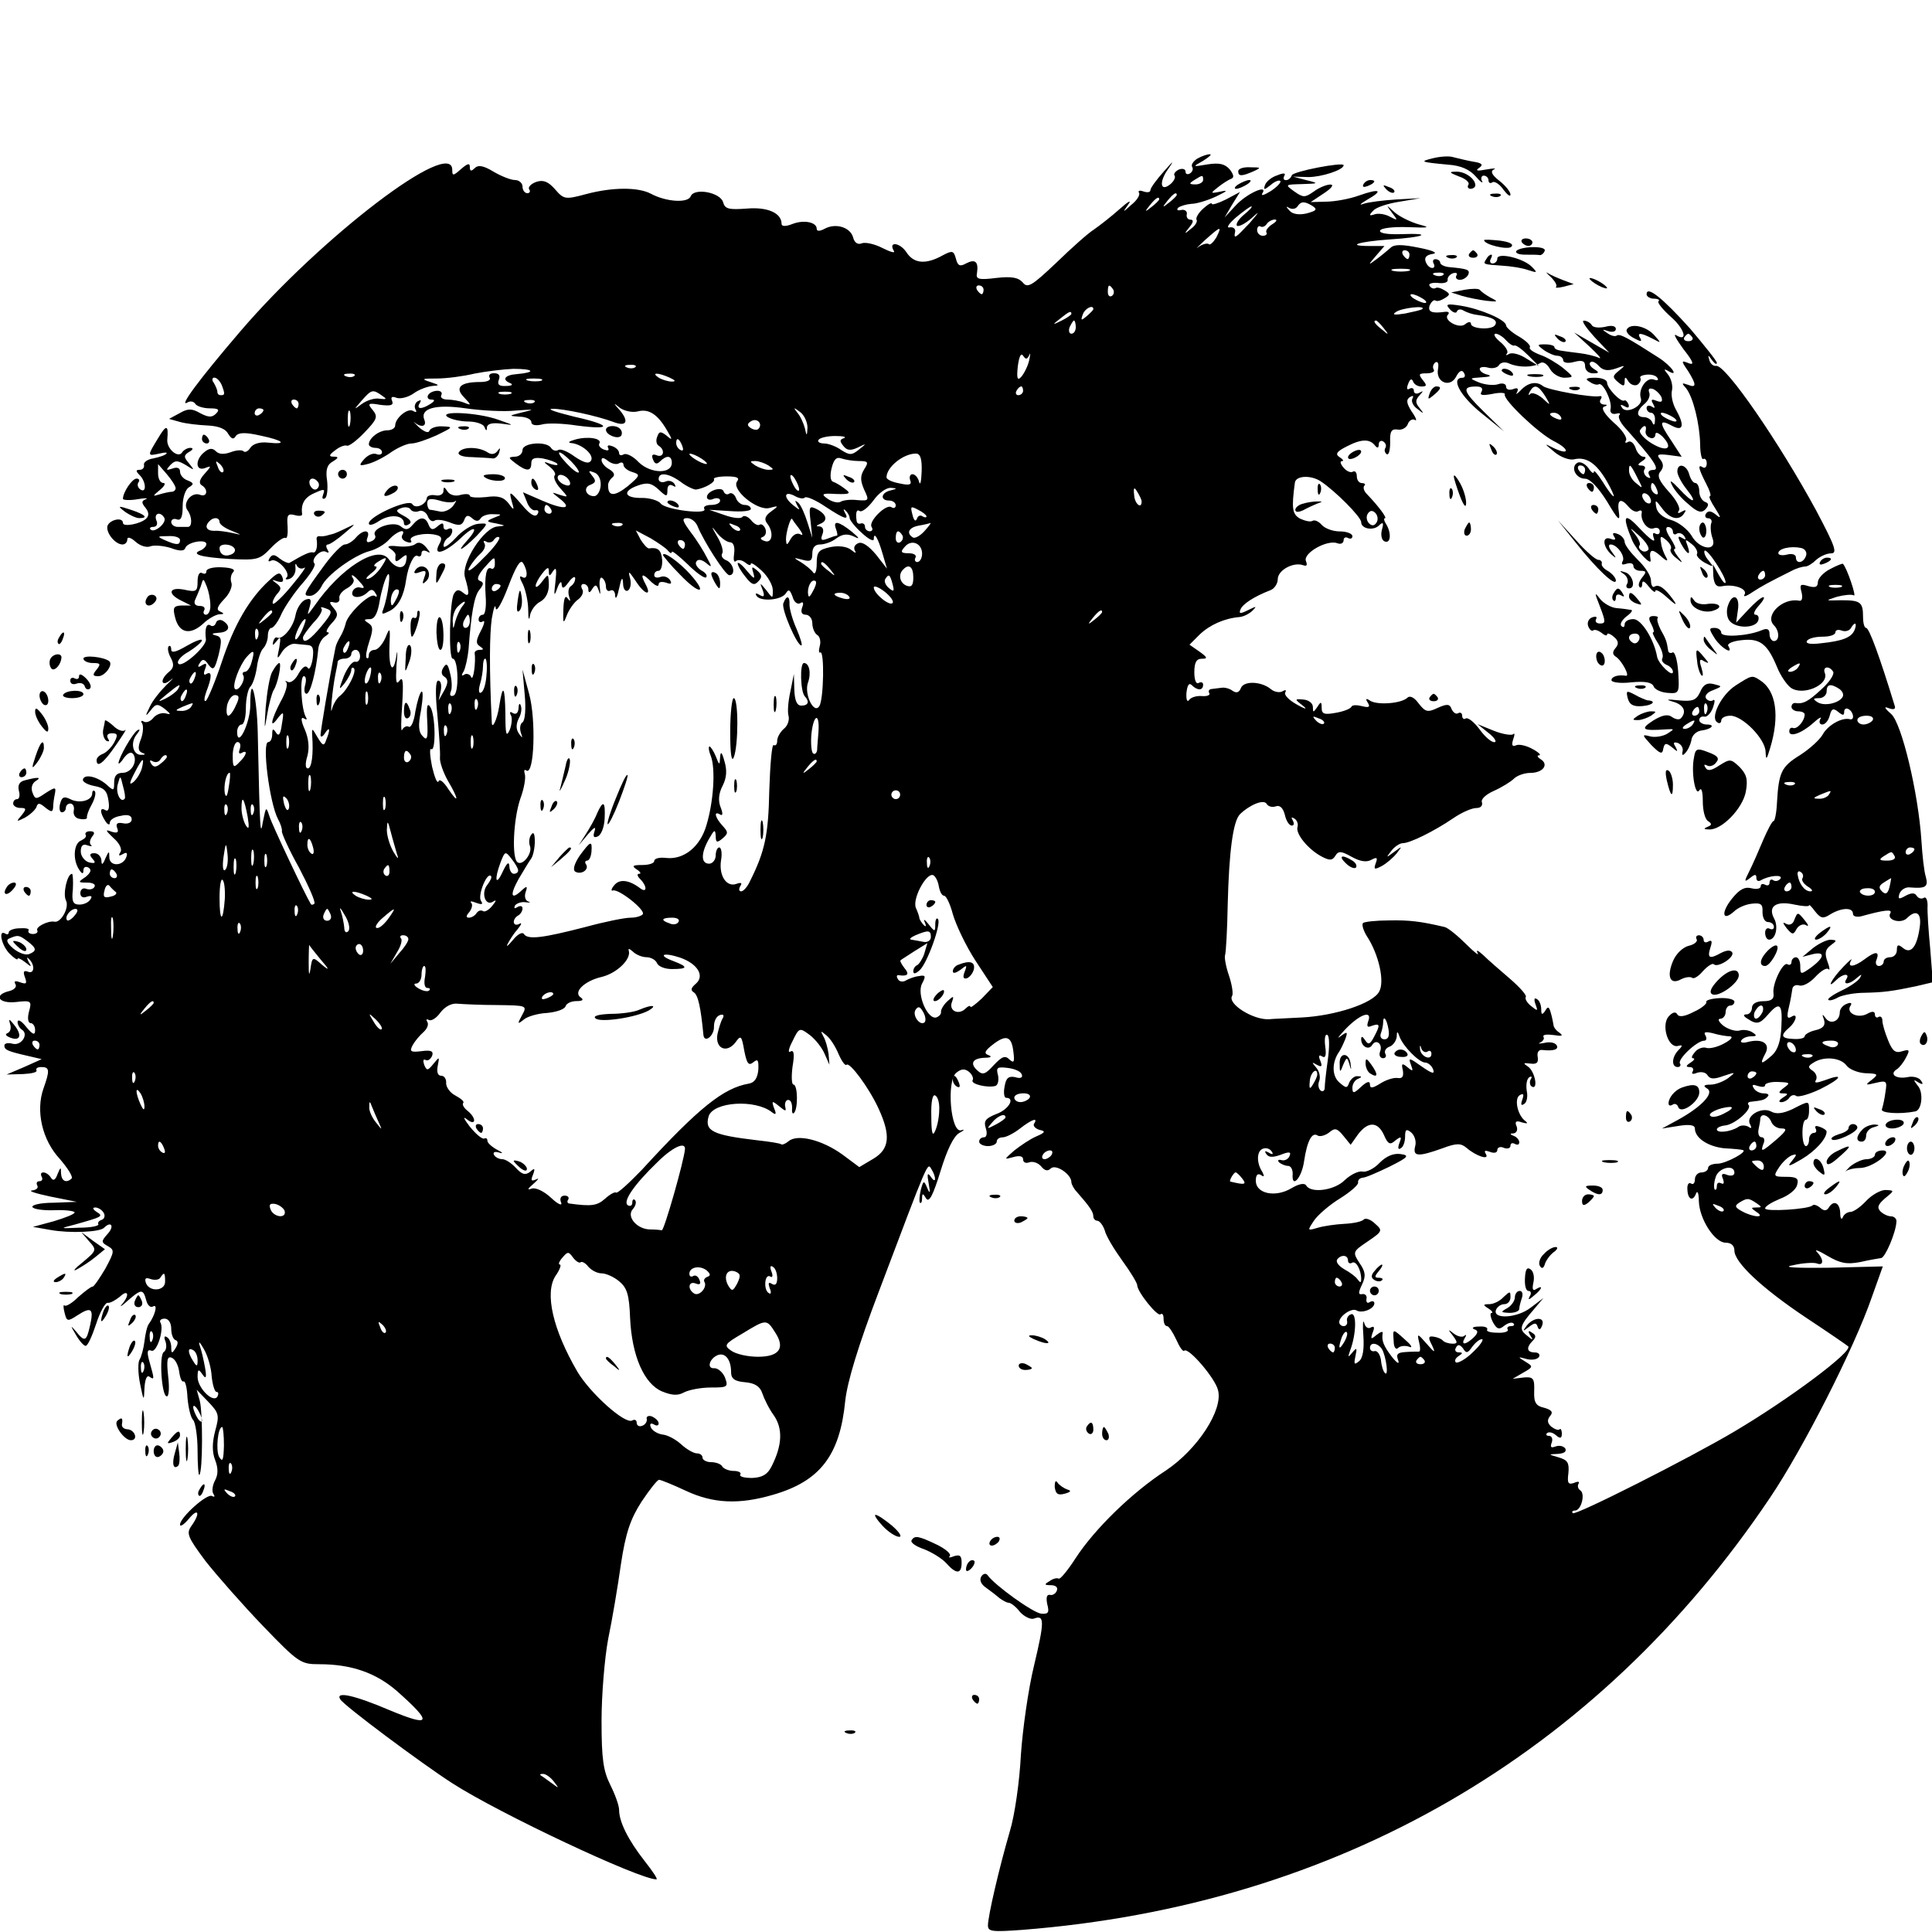 <?xml version="1.0" standalone="no"?>
<!DOCTYPE svg PUBLIC "-//W3C//DTD SVG 20010904//EN"
 "http://www.w3.org/TR/2001/REC-SVG-20010904/DTD/svg10.dtd">
<svg version="1.0" xmlns="http://www.w3.org/2000/svg"
 width="440pt" height="440pt" viewBox="0 0 440 440"
 preserveAspectRatio="xMidYMid meet">
<g transform="translate(0,440) scale(0.1,-0.1)"
fill="#000000" stroke="none">
<path d="M2727 4039 c-9 -6 -15 -14 -12 -19 3 -5 1 -11 -5 -15 -5 -3 -10 -2
-10 4 0 6 -7 8 -15 5 -8 -4 -13 -10 -10 -14 3 -4 -2 -13 -9 -19 -24 -20 -27 5
-5 35 14 20 11 18 -10 -6 -17 -19 -31 -38 -31 -43 0 -5 -7 -6 -16 -3 -8 3 -13
2 -10 -3 3 -4 -4 -17 -17 -27 -21 -19 -21 -19 -7 1 8 11 -1 6 -20 -11 -19 -17
-46 -38 -59 -47 -13 -8 -52 -43 -86 -76 -56 -53 -65 -58 -76 -44 -10 11 -25
14 -60 10 -40 -5 -47 -3 -44 11 4 26 -4 33 -25 22 -14 -8 -19 -5 -23 11 -5 18
-8 19 -29 8 -39 -22 -67 -20 -84 7 -15 22 -42 25 -28 2 3 -5 -8 -2 -26 7 -17
9 -39 14 -47 11 -9 -4 -17 1 -20 13 -6 23 -39 34 -65 20 -11 -6 -18 -6 -18 0
0 15 -29 21 -55 11 -15 -6 -25 -6 -25 0 0 25 -32 39 -79 35 -41 -3 -50 -1 -54
14 -6 23 -66 34 -74 14 -6 -16 -56 -13 -91 6 -29 15 -87 15 -147 -1 -48 -13
-51 -12 -71 11 -15 17 -26 22 -42 17 -12 -4 -20 -12 -17 -17 4 -5 1 -9 -4 -9
-6 0 -11 7 -11 15 0 8 -8 15 -17 15 -10 0 -32 9 -49 19 -23 14 -35 16 -43 8
-8 -8 -11 -7 -11 3 0 9 -5 8 -20 -5 -18 -16 -20 -16 -20 -2 0 75 -298 -152
-483 -368 -95 -111 -143 -176 -119 -161 6 3 13 2 17 -4 3 -5 18 -10 33 -10 20
0 23 -3 14 -12 -9 -9 -17 -9 -36 1 -19 11 -28 11 -47 0 l-24 -13 25 -7 c14 -4
42 -7 62 -8 24 -1 41 -7 47 -18 8 -13 13 -15 18 -6 6 8 21 9 56 1 53 -11 63
-21 17 -16 -19 2 -34 -3 -40 -12 -5 -8 -12 -11 -15 -8 -4 4 -17 3 -30 -2 -14
-5 -26 -5 -33 2 -8 8 -15 8 -27 -2 -21 -17 -20 -44 2 -36 15 6 15 5 -1 -13
-11 -12 -14 -21 -7 -26 16 -9 13 -28 -3 -22 -20 8 -41 -19 -29 -35 11 -15 11
-38 1 -38 -5 0 -15 0 -23 0 -8 0 -15 5 -15 11 0 6 6 9 13 6 9 -3 13 5 13 30 0
19 6 38 14 43 12 7 12 10 -3 16 -9 3 -17 12 -17 20 0 8 -6 11 -17 7 -15 -5
-16 -4 -5 8 11 11 16 11 35 0 20 -13 21 -13 8 3 -13 15 -13 19 0 27 9 5 10 9
2 9 -6 0 -15 -5 -18 -10 -9 -15 -36 8 -34 29 3 34 -2 35 -21 3 -25 -41 -25
-41 3 -35 12 3 19 3 16 0 -3 -4 -16 -8 -30 -11 -13 -2 -23 -9 -21 -15 1 -6 -3
-11 -10 -11 -9 0 -9 -3 0 -12 15 -15 16 -42 2 -33 -6 4 -8 11 -5 16 4 5 2 9
-4 9 -10 0 -31 -31 -31 -46 0 -3 15 -4 33 -1 17 3 26 3 19 0 -10 -4 -10 -8 -1
-19 8 -10 9 -18 2 -25 -12 -12 -53 -20 -53 -10 0 14 -29 8 -35 -6 -5 -15 17
-43 34 -43 6 0 11 5 11 12 0 6 8 4 19 -6 10 -9 25 -14 34 -10 9 3 30 1 46 -4
21 -8 31 -7 33 0 5 14 48 21 48 9 0 -5 -6 -11 -12 -14 -25 -9 -1 -16 65 -20
62 -3 68 -2 93 24 15 16 30 26 34 24 4 -3 6 9 5 26 -2 26 0 30 16 26 10 -3 18
-2 17 2 -3 23 5 38 28 48 22 10 25 10 20 -3 -3 -8 -2 -12 4 -9 5 3 7 21 5 40
-4 25 0 37 13 44 13 8 14 11 2 11 -12 0 -11 4 4 15 10 8 22 12 26 10 4 -2 22
11 40 30 29 30 31 36 19 51 -13 15 -11 17 17 12 24 -3 31 -1 27 9 -4 9 0 11
10 7 9 -3 26 1 39 10 12 9 32 16 43 17 17 1 16 2 -5 9 -22 7 -19 8 15 8 22 0
60 5 85 11 25 5 65 10 89 11 47 0 53 -8 8 -12 -28 -2 -35 -13 -14 -21 6 -3 2
-6 -10 -6 -16 -1 -21 3 -17 14 4 10 0 15 -11 15 -9 0 -13 -4 -10 -10 4 -6 -6
-10 -22 -10 -45 0 -58 -13 -36 -35 17 -18 17 -19 0 -12 -10 4 -28 7 -38 7 -11
0 -17 5 -14 10 3 6 -1 10 -9 10 -8 0 -18 -4 -21 -10 -3 -5 0 -10 7 -10 9 0 9
-3 -2 -10 -20 -13 -33 -12 -24 2 4 7 3 8 -5 4 -6 -4 -8 -12 -5 -18 4 -7 2 -8
-5 -4 -12 8 -41 -16 -41 -33 0 -6 -8 -11 -18 -11 -19 0 -42 -18 -42 -32 0 -4
7 -8 15 -8 8 0 15 -4 15 -10 0 -5 -6 -7 -13 -4 -8 3 -20 -3 -28 -12 -13 -15
-11 -16 11 -10 14 4 37 16 52 27 15 10 35 19 45 19 10 0 36 9 58 19 37 18 38
19 13 20 -14 1 -28 -4 -30 -10 -2 -6 -11 -3 -24 8 -10 10 -15 15 -10 11 16
-13 29 -9 22 7 -9 25 26 35 95 25 35 -5 87 -8 114 -5 42 3 45 3 15 -4 -32 -8
-33 -8 -7 -10 15 0 27 -6 27 -12 0 -7 9 -9 23 -6 12 4 48 3 80 -2 83 -11 80 1
-5 20 -40 10 -63 17 -51 18 24 1 103 -16 140 -30 29 -11 36 0 16 25 -17 19
-17 20 -1 7 10 -7 28 -11 40 -8 26 7 46 -7 67 -43 13 -22 13 -24 -1 -12 -13
10 -17 10 -21 -2 -4 -9 -2 -18 3 -21 16 -10 11 -28 -4 -22 -10 4 -13 1 -9 -9
4 -11 9 -12 16 -5 15 15 27 14 27 -3 0 -26 -48 -25 -75 1 -13 14 -29 22 -35
18 -5 -3 -10 -2 -10 3 0 6 -7 13 -16 16 -8 3 -12 2 -9 -4 3 -6 -1 -7 -9 -4 -9
3 -14 10 -11 14 7 12 -27 17 -55 9 -14 -4 -18 -7 -9 -8 24 -2 53 -27 45 -40
-5 -8 -16 -5 -37 9 -16 12 -33 19 -38 15 -5 -3 -12 -1 -16 5 -10 16 -65 12
-65 -5 0 -8 -8 -15 -17 -15 -16 -1 -16 -2 1 -15 25 -19 36 -19 36 0 0 11 7 14
26 11 15 -3 29 -8 33 -12 3 -4 -3 -4 -14 -1 -18 7 -19 6 -3 -6 10 -8 15 -17
11 -20 -3 -4 2 -17 13 -29 19 -21 19 -21 -1 -15 -20 7 -20 7 -1 -8 31 -24 12
-27 -37 -6 l-46 20 9 -22 c4 -12 13 -21 20 -19 6 1 8 -3 4 -9 -5 -8 -17 -1
-36 22 -27 31 -29 32 -23 9 7 -23 6 -24 -7 -6 -11 14 -24 18 -51 14 -20 -2
-37 -1 -37 3 0 4 -9 5 -21 2 -12 -4 -25 0 -30 8 -7 11 -9 11 -9 1 0 -7 -8 -12
-18 -10 -11 2 -19 -1 -20 -6 -1 -15 -26 -26 -33 -14 -8 13 -99 -28 -99 -44 0
-6 11 -3 24 6 25 16 56 13 56 -6 0 -5 5 -6 11 -2 8 4 4 11 -11 19 -19 10 -20
13 -6 18 8 3 18 2 21 -3 3 -5 12 -7 19 -4 7 3 16 -2 20 -11 3 -9 10 -14 15
-11 5 4 21 2 36 -4 20 -8 27 -7 32 5 4 12 9 13 18 5 9 -8 15 -8 20 0 3 5 16
10 28 9 21 0 21 -1 2 -8 -19 -8 -18 -9 5 -13 22 -5 23 -5 3 -7 -31 -2 -84 -84
-74 -116 11 -37 10 -47 -4 -35 -10 8 -15 8 -21 -2 -10 -15 -13 -148 -3 -148
13 0 15 -79 2 -84 -7 -3 -10 1 -6 10 3 8 2 26 -2 41 -5 21 -8 24 -15 13 -6 -9
-5 -17 2 -21 9 -6 9 -14 0 -31 l-13 -23 5 23 c2 12 0 22 -6 22 -6 0 -7 -28 -2
-77 4 -43 7 -87 6 -98 -1 -11 8 -35 18 -53 25 -42 26 -56 1 -19 -10 16 -20 24
-22 18 -3 -7 -9 8 -15 33 -5 25 -6 43 -2 40 11 -7 10 78 -2 96 -7 11 -9 1 -7
-32 2 -39 0 -46 -10 -35 -10 10 -11 25 -4 60 4 25 5 44 1 42 -4 -3 -10 -23
-14 -45 -3 -23 -10 -38 -15 -35 -5 3 -12 -1 -15 -7 -3 -7 -3 19 0 57 3 51 2
66 -6 55 -8 -11 -9 -2 -7 35 3 28 2 38 0 23 -7 -46 -18 -32 -16 20 2 44 1 45
-9 20 -7 -16 -18 -28 -25 -28 -7 0 -13 -5 -13 -12 0 -6 -2 -9 -5 -6 -3 2 0 19
6 37 9 27 9 35 -2 42 -11 7 -11 9 3 9 11 0 18 12 23 43 4 23 12 49 17 57 10
16 2 -47 -9 -77 -5 -13 -3 -13 15 -4 19 10 32 34 37 71 5 33 18 59 26 54 5 -3
9 0 9 6 0 6 5 8 13 4 8 -5 7 -2 -2 9 -9 11 -18 14 -25 8 -6 -5 -24 -7 -41 -5
-18 2 -25 0 -17 -5 8 -5 13 -11 13 -15 -2 -16 0 -18 13 -7 12 10 14 9 11 -6
-3 -21 -24 -19 -40 4 -25 33 -109 -20 -169 -107 -17 -23 -17 -24 -11 -3 5 18
3 22 -10 17 -9 -4 -19 -19 -22 -35 -5 -28 -30 -57 -42 -51 -3 2 -7 -2 -9 -10
-2 -9 0 -8 8 2 9 12 10 9 6 -15 -6 -27 -5 -28 6 -10 7 11 20 19 28 19 8 -1 22
-2 31 -3 12 -1 14 -9 11 -32 -3 -17 -8 -26 -11 -20 -5 7 -12 2 -21 -13 -7 -14
-18 -22 -24 -19 -6 3 -8 3 -4 -1 4 -5 -2 -25 -13 -44 -22 -42 -26 -65 -6 -37
13 16 14 15 9 -14 -3 -23 -7 -29 -13 -20 -7 11 -9 10 -9 -3 0 -10 -4 -18 -9
-18 -15 0 3 -139 22 -175 6 -11 10 -23 9 -28 -1 -4 16 -42 39 -83 22 -42 38
-78 35 -82 -3 -3 -7 -3 -8 -1 -14 23 -88 180 -94 199 -8 24 -8 24 -15 -10 -6
-36 -7 -33 -12 202 -2 85 -17 140 -17 62 0 -40 -29 -100 -30 -61 0 9 5 17 10
17 6 0 10 17 10 38 0 21 5 43 10 48 6 6 12 25 15 44 2 18 9 38 14 43 6 6 11
19 11 29 0 10 4 18 8 18 5 0 16 15 24 34 9 18 31 50 49 70 17 20 29 39 25 43
-9 9 15 34 27 26 6 -3 7 -1 3 5 -4 7 -4 12 1 12 4 0 22 12 38 26 26 22 27 23
5 12 -14 -7 -28 -13 -32 -14 -5 -1 -11 -3 -15 -4 -5 -1 -11 -2 -16 -1 -4 0 -6
-2 -6 -6 3 -18 -1 -33 -8 -31 -7 2 -22 -5 -54 -24 -3 -1 -13 3 -22 10 -12 10
-17 10 -23 1 -4 -7 -3 -9 3 -6 13 8 46 -27 36 -38 -5 -4 -1 -6 7 -3 8 3 14 14
13 24 -1 10 0 13 3 6 3 -6 11 -9 17 -5 6 4 -6 -14 -28 -40 -21 -26 -41 -44
-43 -42 -3 2 1 12 8 21 12 13 11 17 -1 26 -11 8 -11 9 3 4 12 -3 15 -1 11 10
-5 12 -10 11 -30 -8 -45 -41 -80 -101 -108 -186 -15 -45 -32 -85 -36 -88 -5
-3 -4 7 1 21 13 33 13 48 0 40 -6 -4 -7 1 -3 11 5 13 3 15 -7 9 -9 -6 -11 -4
-5 5 6 10 11 10 20 -4 11 -14 14 -11 23 23 8 34 7 41 -7 44 -11 3 -8 5 7 6 24
1 29 15 10 27 -6 4 -14 2 -16 -4 -2 -7 -8 -10 -13 -6 -9 5 -13 -8 -10 -32 2
-16 -56 -67 -63 -55 -4 5 7 18 24 27 16 10 30 22 30 26 0 4 -16 -2 -35 -13
-24 -14 -35 -17 -35 -8 0 7 -3 10 -6 7 -3 -4 -1 -15 5 -26 8 -15 7 -23 -4 -32
-22 -18 -18 -36 3 -19 10 8 6 3 -9 -11 -14 -14 -32 -36 -38 -50 -11 -22 -10
-23 2 -8 12 16 16 16 33 3 13 -11 14 -13 3 -10 -9 3 -22 -1 -29 -9 -7 -9 -17
-13 -23 -9 -5 3 -7 1 -3 -5 3 -6 2 -22 -3 -35 -7 -18 -7 -27 2 -31 9 -3 9 -5
-1 -5 -19 -1 -26 27 -11 46 8 10 9 14 2 10 -11 -7 -43 -63 -43 -75 0 -3 6 2
13 13 9 11 16 14 21 7 10 -17 -5 -42 -25 -42 -13 0 -19 -7 -19 -22 0 -19 -1
-20 -17 -5 -22 19 -51 25 -54 12 -2 -5 10 -12 26 -15 22 -4 29 -11 32 -33 3
-18 0 -26 -7 -22 -13 8 -13 -5 0 -25 5 -8 10 -10 10 -4 0 7 11 14 25 16 16 4
25 1 25 -8 0 -7 -8 -11 -19 -9 -14 3 -18 -1 -14 -11 4 -10 0 -12 -13 -8 -15 6
-14 3 4 -14 14 -12 21 -26 16 -33 -5 -8 -3 -9 6 -4 8 5 11 3 8 -6 -7 -22 -38
-23 -39 -2 0 16 -1 16 -9 -2 -6 -15 -9 -16 -9 -4 -1 9 -8 16 -16 16 -11 0 -12
-4 -4 -13 8 -9 6 -11 -8 -8 -10 3 -19 14 -19 25 0 13 5 18 15 14 9 -3 12 -3 8
1 -4 4 -2 12 3 19 7 8 5 12 -5 12 -8 0 -12 -4 -10 -8 3 -4 -2 -9 -10 -13 -17
-6 -20 -43 -5 -66 7 -11 10 -11 10 -2 0 7 5 10 12 6 7 -5 5 -11 -7 -21 -18
-12 -18 -13 4 -13 12 0 20 -4 16 -10 -3 -5 -11 -7 -19 -4 -7 3 -13 -2 -13 -10
0 -8 6 -12 15 -8 10 3 13 1 8 -6 -4 -7 -15 -12 -25 -12 -15 0 -18 7 -15 35 1
19 0 35 -2 35 -11 0 -21 -46 -14 -60 9 -16 -11 -52 -26 -49 -14 3 -44 -12 -39
-20 2 -4 -2 -8 -10 -8 -8 0 -12 4 -10 8 3 4 -6 6 -20 5 -14 0 -25 -5 -25 -9 0
-5 -4 -6 -8 -3 -17 10 -8 -28 10 -46 10 -10 18 -15 18 -12 0 4 8 0 17 -7 15
-12 16 -12 8 1 -4 8 -4 12 0 7 15 -13 14 -36 -1 -30 -10 4 -12 0 -7 -13 5 -14
3 -16 -11 -11 -11 4 -15 3 -11 -4 4 -6 -2 -13 -14 -16 -37 -9 -24 -29 15 -25
35 4 37 3 30 -22 -4 -15 -2 -26 4 -26 5 0 10 -7 10 -16 0 -12 -5 -11 -20 7
-10 13 -19 19 -20 12 0 -6 4 -14 10 -18 16 -10 -1 -37 -21 -32 -11 3 -19 1
-19 -4 0 -10 7 -13 55 -24 l30 -7 -40 -18 -40 -17 37 1 c20 1 34 4 31 9 -2 4
3 7 11 7 19 0 20 -7 5 -49 -18 -51 -3 -117 37 -160 18 -21 31 -41 27 -45 -12
-11 -23 -6 -24 12 0 15 -1 15 -8 -2 -5 -14 -10 -16 -15 -8 -4 7 -12 12 -17 12
-6 0 -7 -4 -4 -10 3 -5 1 -10 -5 -10 -6 0 -8 -4 -5 -10 3 -5 -2 -10 -12 -11
-10 -1 9 -7 42 -14 l60 -12 -53 -2 c-29 0 -51 -5 -48 -10 3 -5 26 -8 51 -7 25
1 45 -2 45 -5 0 -4 -21 -12 -47 -20 l-48 -13 40 -7 c44 -8 113 -5 122 5 16 16
24 4 9 -13 -16 -18 -16 -20 0 -29 15 -9 15 -12 -6 -51 -13 -22 -26 -41 -29
-41 -4 0 -18 -11 -33 -24 -14 -14 -28 -22 -31 -19 -3 3 -3 -5 0 -16 5 -21 7
-21 30 -6 31 20 37 15 28 -24 -8 -36 -12 -38 -32 -13 -13 15 -13 14 0 -8 8
-14 18 -25 22 -25 5 0 15 23 24 50 9 28 21 49 26 48 6 -1 18 6 28 14 19 18 23
4 5 -17 -7 -8 -1 -5 13 8 31 27 35 27 42 1 3 -12 10 -18 16 -14 11 6 4 -21
-10 -40 -4 -5 -8 -23 -10 -40 -2 -16 -7 -35 -11 -41 -4 -6 -4 -30 1 -55 8 -40
9 -41 10 -11 1 19 5 31 11 27 12 -8 12 -7 1 32 -7 24 -6 31 4 27 12 -5 30 50
20 65 -2 4 2 8 10 8 9 0 15 -10 15 -23 0 -12 4 -24 10 -26 6 -2 6 -8 0 -18 -8
-13 -10 -13 -10 2 0 9 -4 20 -10 23 -6 4 -7 -1 -3 -10 3 -10 2 -20 -4 -24 -11
-7 -5 -101 7 -101 5 0 6 21 3 46 -4 37 -2 46 8 42 8 -3 15 -17 17 -31 2 -15 6
-25 10 -23 4 2 8 -14 9 -37 2 -22 7 -45 13 -51 5 -5 10 -37 10 -70 0 -32 2
-57 4 -55 8 7 8 143 1 169 l-7 25 26 -27 c25 -26 26 -31 16 -67 -7 -27 -7 -48
0 -66 7 -18 7 -33 0 -46 -6 -11 -8 -25 -4 -31 4 -6 3 -8 -3 -5 -11 7 -73 -49
-73 -65 0 -6 9 0 20 13 22 27 27 13 6 -16 -12 -17 -9 -25 32 -80 26 -33 84
-99 131 -148 81 -84 86 -87 128 -87 74 0 130 -20 178 -62 81 -72 77 -82 -17
-43 -82 35 -125 44 -113 25 8 -14 185 -146 255 -191 107 -69 426 -219 465
-219 4 0 -9 19 -27 42 -37 47 -58 89 -58 116 0 10 -9 35 -20 57 -16 32 -20 59
-20 146 0 59 7 143 15 186 9 43 22 120 29 170 11 73 22 104 47 143 18 27 36
50 40 50 4 0 31 -11 61 -25 62 -29 121 -32 199 -9 107 31 152 90 164 214 5 44
29 124 77 250 113 299 110 293 119 278 12 -19 11 -36 -1 -18 -8 11 -9 7 -5
-15 4 -22 3 -25 -3 -11 -8 19 -9 18 -15 -4 -3 -13 -4 -26 -2 -29 3 -2 5 2 5
10 0 12 2 12 9 0 7 -11 16 7 33 62 15 49 30 80 43 87 11 6 13 9 4 6 -24 -7
-34 113 -11 131 11 9 19 10 29 2 7 -6 11 -15 8 -19 -5 -9 35 -18 52 -13 6 2 8
13 6 24 -5 18 -2 20 22 17 16 -2 30 -8 32 -15 3 -7 -3 -10 -15 -6 -15 3 -21
-2 -24 -21 -3 -14 -1 -26 3 -26 22 0 6 -27 -22 -37 -25 -10 -29 -16 -24 -32 4
-12 2 -21 -4 -21 -6 0 -11 -4 -11 -10 0 -5 9 -10 20 -10 11 0 20 5 20 10 0 6
6 10 14 10 7 0 25 9 39 20 27 21 42 26 32 11 -3 -5 3 -11 12 -14 15 -3 14 -6
-7 -15 -14 -6 -36 -21 -50 -32 -24 -21 -24 -21 -2 -15 14 4 22 2 22 -5 0 -7 6
-10 14 -7 8 3 20 -1 27 -9 8 -10 15 -12 22 -5 11 11 47 -13 47 -31 0 -5 6 -16
13 -23 29 -33 37 -45 37 -55 0 -5 4 -10 9 -10 5 0 13 -10 17 -22 3 -13 22 -44
40 -69 19 -26 34 -51 34 -56 0 -15 47 -73 53 -66 4 3 7 -1 7 -10 0 -10 3 -17
8 -17 4 0 13 -14 21 -31 7 -16 15 -28 18 -25 9 9 71 -63 77 -90 12 -45 -47
-135 -119 -183 -77 -50 -162 -133 -205 -199 -18 -28 -36 -50 -39 -47 -4 2 -13
0 -21 -6 -12 -7 -12 -9 3 -9 11 0 17 -5 14 -12 -2 -7 -10 -12 -16 -10 -7 1 -9
-6 -6 -21 5 -19 3 -23 -13 -22 -18 1 -107 65 -123 88 -4 5 -10 3 -14 -3 -5 -8
-1 -18 11 -26 10 -7 24 -18 31 -24 7 -5 16 -10 20 -10 5 0 17 -9 26 -21 10
-11 25 -18 32 -15 24 9 24 -6 0 -107 -13 -53 -26 -145 -30 -204 -3 -60 -14
-137 -25 -173 -25 -86 -50 -194 -50 -215 0 -14 10 -15 78 -10 717 56 1309 398
1703 984 75 111 192 341 232 457 l25 70 -121 -3 c-85 -1 -110 1 -82 6 22 5 45
6 52 4 17 -7 17 9 1 26 -7 7 4 3 24 -9 29 -17 44 -20 75 -14 21 5 42 8 47 9 9
0 34 58 35 83 1 6 -5 12 -12 12 -7 0 -18 5 -24 11 -9 9 -6 16 10 30 22 18 22
18 1 19 -11 0 -31 -11 -44 -25 -13 -14 -29 -25 -36 -25 -7 0 -15 -6 -17 -12
-3 -7 -6 -3 -6 10 -1 23 -15 30 -26 12 -5 -8 -11 -8 -19 -1 -7 6 -15 9 -18 6
-8 -9 -108 -15 -108 -7 0 5 15 14 34 22 19 7 37 21 39 32 4 14 -1 18 -25 18
-29 0 -30 1 -16 22 8 12 21 24 29 27 12 4 12 2 0 -13 -12 -14 -7 -13 22 4 32
19 57 47 57 63 0 3 -7 8 -16 11 -8 3 -12 2 -9 -4 3 -6 1 -10 -4 -10 -6 0 -11
-7 -11 -15 0 -8 -3 -15 -7 -15 -5 0 -8 14 -8 30 0 17 3 30 8 30 4 0 7 9 7 20
0 24 1 24 -38 4 -22 -10 -37 -12 -49 -5 -22 11 -59 -11 -47 -30 4 -8 3 -10 -4
-5 -7 4 -18 4 -24 -1 -18 -11 -48 -14 -48 -5 0 4 9 8 19 9 22 2 63 38 53 47
-3 3 0 7 6 7 26 3 31 4 38 12 4 4 0 7 -9 7 -9 0 -19 5 -23 12 -5 8 -2 9 9 5
10 -3 17 -3 17 2 0 4 14 8 30 7 27 -1 28 -2 13 -13 -13 -10 -14 -13 -2 -13 12
0 12 -2 -1 -10 -9 -6 -10 -10 -3 -10 6 0 15 5 18 10 4 6 11 8 16 4 5 -3 30 4
55 16 48 24 55 37 10 20 -20 -7 -25 -7 -20 1 3 6 0 15 -7 20 -12 8 -12 11 1
19 23 15 61 12 75 -6 6 -9 26 -17 43 -18 29 -1 31 -2 15 -15 -16 -12 -15 -13
9 -7 25 6 26 4 22 -21 -2 -16 -6 -33 -8 -39 -4 -9 41 -12 76 -5 15 3 19 43 6
58 -11 14 -11 16 1 8 10 -6 12 -4 6 4 -4 7 -18 11 -31 8 -26 -5 -42 7 -24 18
5 3 15 15 21 27 9 17 8 19 -9 14 -15 -5 -22 0 -32 25 -7 17 -13 37 -13 45 0 7
-4 11 -9 8 -4 -3 -8 0 -8 6 0 7 -6 8 -18 1 -21 -11 -48 2 -38 18 5 7 1 9 -8 5
-9 -3 -16 -12 -16 -19 0 -21 -21 -29 -32 -14 -8 11 -9 10 -4 -3 4 -13 -2 -20
-19 -24 -14 -3 -25 -10 -25 -14 0 -4 -11 -7 -25 -6 -29 1 -31 8 -10 26 17 15
20 35 4 24 -9 -5 -10 1 -5 22 4 16 7 35 8 42 1 7 8 10 15 8 8 -3 24 5 37 19
13 14 26 22 30 18 4 -4 3 4 -2 17 -7 19 -5 28 7 37 15 11 15 12 0 13 -9 0 -27
-9 -40 -19 l-24 -20 23 6 c29 7 28 -7 -3 -30 -24 -17 -25 -17 -25 3 0 11 -4
20 -10 20 -5 0 -10 -5 -10 -11 0 -5 -4 -8 -9 -5 -10 7 -35 -44 -32 -66 2 -13
-5 -18 -23 -18 -16 0 -26 -6 -26 -15 0 -8 -6 -15 -12 -15 -9 0 -8 -4 2 -10 21
-14 28 -12 47 10 26 30 33 24 30 -27 -1 -32 -8 -54 -21 -66 -25 -22 -29 -22
-16 3 13 23 -6 36 -40 27 -11 -3 -18 -1 -14 4 3 5 13 9 22 9 13 0 14 2 3 9 -7
5 -21 7 -30 4 -9 -2 -25 3 -36 11 -11 9 -14 16 -7 16 6 0 12 7 12 15 0 8 5 15
10 15 6 0 10 4 10 9 0 5 -15 9 -34 8 -19 -1 -32 -5 -30 -9 2 -3 -10 -14 -28
-22 -21 -11 -34 -13 -38 -6 -4 7 -11 5 -20 -5 -17 -20 -1 -72 21 -67 11 3 12
1 2 -9 -16 -16 -17 -39 -2 -39 5 0 8 4 5 8 -6 10 39 52 55 52 5 0 7 5 3 12 -5
8 0 9 17 5 13 -4 31 -7 39 -7 8 -1 2 -8 -13 -16 -16 -9 -35 -13 -42 -10 -7 2
-19 -2 -25 -10 -7 -8 -9 -14 -4 -14 5 0 2 -5 -6 -10 -11 -7 -11 -10 -2 -10 7
0 10 -4 7 -10 -4 -6 1 -7 10 -3 10 3 20 1 24 -6 6 -9 15 -9 37 -1 27 9 28 9
10 -5 -11 -8 -29 -15 -40 -15 -16 0 -18 -3 -8 -9 17 -10 -13 -42 -68 -72 l-35
-19 38 6 c25 4 37 2 37 -6 0 -21 29 -41 67 -45 21 -1 40 -3 42 -4 13 -3 -37
-30 -56 -31 -13 0 -23 -4 -23 -10 0 -5 -7 -10 -15 -10 -8 0 -15 -7 -15 -16 0
-8 -4 -13 -9 -9 -6 3 -9 -4 -8 -15 1 -22 13 -27 20 -7 3 6 6 -1 6 -18 1 -41
36 -95 61 -95 13 0 20 -7 20 -18 0 -27 63 -86 165 -154 50 -33 92 -62 94 -64
12 -11 -134 -120 -259 -194 -101 -60 -362 -192 -368 -186 -3 3 -1 6 5 6 14 0
24 38 12 46 -5 3 -7 10 -4 15 3 5 -1 6 -10 2 -14 -5 -16 0 -13 23 2 23 -2 29
-22 35 -24 7 -25 7 -2 8 14 1 20 5 17 12 -4 6 -14 8 -22 5 -11 -4 -13 -2 -9 9
3 8 0 15 -6 15 -6 0 -8 3 -5 6 4 4 13 2 20 -4 10 -9 14 -8 14 3 0 8 -3 13 -5
10 -3 -3 -11 0 -19 6 -9 8 -10 15 -3 24 8 9 4 14 -13 19 -19 4 -24 12 -23 38
1 29 -2 33 -24 31 l-25 -3 24 14 c23 13 23 14 5 25 -18 11 -18 12 3 6 12 -3
24 -1 28 5 3 5 -1 10 -9 10 -19 0 -21 11 -5 27 8 8 7 13 -2 18 -8 6 -10 4 -4
-6 8 -12 6 -12 -8 0 -18 14 -16 22 17 60 l21 25 -29 -22 c-31 -24 -87 -27 -79
-5 3 7 11 13 19 13 8 0 14 7 14 16 0 14 -1 14 -16 0 -8 -9 -23 -16 -32 -16
-15 0 -15 -2 -2 -10 8 -5 11 -10 7 -10 -4 0 -3 -9 3 -21 9 -16 14 -18 26 -8 8
6 17 9 21 5 3 -3 1 -6 -6 -6 -7 0 -10 -4 -7 -8 2 -4 -8 -8 -24 -7 -15 0 -26 3
-23 7 2 5 -6 8 -19 7 -13 0 -17 -3 -11 -6 10 -3 10 -8 -1 -19 -18 -17 -30 -18
-20 -1 4 6 4 9 -1 5 -4 -4 -15 -2 -24 5 -14 11 -14 10 -2 -5 11 -15 11 -18 -1
-18 -8 0 -18 3 -22 7 -3 4 -13 8 -21 9 -12 2 -13 -2 -4 -19 9 -19 7 -19 -12 3
-21 24 -22 24 -17 3 3 -12 3 -22 -1 -21 -3 0 -17 0 -30 -1 -18 -1 -22 -5 -17
-18 4 -11 -2 -8 -14 7 -19 25 -24 37 -21 54 1 5 -5 3 -14 -4 -13 -11 -14 -10
-9 5 5 12 4 16 -4 12 -6 -4 -13 1 -15 10 -3 10 -4 -3 -2 -29 2 -30 -1 -51 -10
-58 -11 -9 -12 -7 -8 12 4 19 3 20 -7 8 -10 -12 -11 -12 -5 5 14 37 15 87 2
82 -7 -2 -11 -10 -9 -16 1 -6 -2 -11 -8 -11 -5 0 -10 4 -10 9 0 14 28 33 39
27 12 -8 41 3 41 16 0 5 -5 6 -10 3 -6 -4 -9 -1 -8 7 2 7 -3 12 -9 11 -10 -2
-10 3 -1 22 9 19 8 29 -6 49 -16 25 -15 26 19 49 34 23 34 25 17 40 -10 10
-22 14 -26 10 -4 -5 -24 -9 -44 -10 -20 -1 -48 -5 -61 -9 -24 -7 -24 -7 -8 17
9 13 36 36 59 50 24 15 42 31 41 36 -1 5 3 10 10 11 7 0 34 12 61 25 44 22 47
26 25 29 -16 2 -32 -5 -47 -20 -12 -13 -30 -22 -39 -20 -9 2 -27 -7 -40 -19
-23 -24 -77 -31 -88 -13 -4 7 -17 4 -34 -6 -37 -22 -81 -12 -81 17 0 13 4 18
12 13 7 -5 8 -3 3 7 -14 21 -13 48 1 53 8 3 16 0 20 -6 5 -7 2 -8 -6 -3 -9 5
-11 4 -6 -3 5 -8 15 -8 32 -2 20 8 25 7 21 -2 -2 -7 -11 -12 -18 -10 -8 2 -10
0 -6 -5 5 -4 14 -8 20 -8 7 0 11 -8 11 -18 -3 -36 21 -9 26 29 7 46 18 67 31
58 5 -3 17 0 26 7 13 11 18 10 32 -7 l17 -21 17 24 c23 30 45 29 59 -2 9 -21
14 -23 26 -12 13 10 15 9 9 -6 -4 -11 -3 -16 3 -12 6 3 10 15 10 27 0 16 3 18
14 9 8 -7 12 -21 9 -31 -6 -24 6 -25 62 -5 32 12 42 12 55 1 22 -19 53 -29 44
-14 -5 8 -2 9 9 5 10 -4 17 -2 17 4 0 6 7 9 15 5 8 -3 15 -1 15 5 0 6 5 7 10
4 6 -3 10 -2 10 4 0 5 -6 12 -12 14 -10 4 -10 6 -1 6 7 1 10 8 7 16 -5 11 -1
14 12 9 12 -3 15 -3 8 3 -18 13 -26 51 -13 59 9 5 10 2 6 -10 -4 -11 -3 -15 4
-10 6 3 9 17 6 30 -2 14 0 27 6 31 5 3 7 1 3 -5 -3 -6 -2 -13 2 -16 16 -10 8
34 -8 45 -12 8 -11 9 5 7 15 -2 19 2 17 15 -2 10 2 17 10 16 26 -3 39 1 33 11
-4 6 -16 8 -28 5 -12 -2 -16 -2 -9 1 6 3 10 9 7 13 -2 5 8 6 23 4 19 -3 23 -2
14 5 -8 5 -14 13 -14 18 -1 5 -3 17 -6 27 -4 15 -7 16 -13 5 -7 -10 -9 -9 -9
4 0 9 -4 20 -10 23 -6 4 -7 -1 -3 -12 6 -16 5 -16 -10 -4 -9 7 -15 17 -12 21
2 4 -14 22 -36 41 -22 19 -50 43 -61 54 -12 11 -17 13 -13 5 5 -8 -7 1 -26 20
-19 19 -41 37 -49 39 -55 13 -81 16 -127 15 -29 0 -56 -3 -59 -6 -3 -4 1 -17
9 -30 27 -41 41 -103 28 -126 -14 -27 -100 -55 -176 -59 -33 -2 -67 -3 -75 -4
-36 -2 -95 35 -84 53 3 4 0 25 -7 46 -7 20 -11 42 -9 47 2 6 5 57 6 115 3 120
12 190 28 206 23 22 55 35 61 23 4 -6 13 -8 21 -5 9 3 16 -4 20 -19 3 -14 10
-25 16 -25 5 0 6 5 2 12 -4 7 -3 8 4 4 6 -4 9 -12 7 -19 -5 -15 23 -50 54 -67
19 -10 25 -10 32 1 7 12 14 11 37 -2 20 -11 34 -13 45 -7 13 7 15 5 10 -8 -5
-14 -3 -15 14 -6 11 6 26 19 34 29 13 17 13 17 -6 3 -19 -14 -19 -14 -6 3 7 9
19 17 26 17 16 0 71 27 115 57 19 13 42 23 52 23 10 0 15 5 13 13 -3 7 9 18
27 26 18 8 39 21 46 28 7 7 24 13 37 13 29 0 43 19 24 31 -8 5 -9 9 -4 9 6 0
-1 7 -14 14 -14 8 -31 12 -38 9 -9 -4 -11 0 -7 13 4 11 4 16 0 12 -4 -3 -24 0
-44 8 l-37 15 25 -20 c14 -11 20 -21 13 -21 -7 0 -22 13 -34 30 -12 16 -26 27
-31 24 -4 -3 -8 0 -8 6 0 6 -4 9 -9 6 -5 -3 -11 1 -15 9 -4 12 -10 13 -32 3
-23 -11 -28 -9 -43 10 -10 14 -20 19 -26 13 -14 -13 -67 -17 -84 -7 -10 7 -12
5 -6 -4 6 -10 3 -12 -13 -8 -12 3 -22 3 -24 -1 -2 -5 -18 -11 -35 -14 -27 -5
-33 -3 -33 11 0 15 -2 15 -10 2 -9 -13 -10 -13 -10 0 0 9 -10 16 -21 17 -21 2
-21 1 -3 -13 13 -10 8 -10 -13 2 -18 10 -29 22 -26 27 3 6 1 7 -6 3 -6 -4 -19
-2 -27 5 -22 18 -62 19 -68 2 -4 -10 -10 -12 -19 -6 -6 5 -18 8 -24 7 -7 -1
-18 -2 -24 -3 -5 0 -8 -5 -5 -9 3 -5 -5 -8 -17 -7 -12 1 -25 -3 -29 -9 -4 -6
-7 1 -6 16 2 18 6 24 12 18 13 -13 26 -13 26 1 0 5 -4 7 -10 4 -6 -4 -10 7
-10 24 0 23 5 31 17 31 14 0 13 3 -5 16 l-23 16 23 23 c23 22 56 37 91 40 10
1 23 8 30 15 10 10 8 10 -10 1 -18 -9 -22 -9 -18 1 5 13 32 30 68 44 9 3 17
15 17 25 0 21 36 40 58 32 8 -3 10 0 6 10 -6 18 49 49 72 40 7 -3 14 0 14 7 0
6 5 8 10 5 6 -3 10 -1 10 4 0 6 -13 11 -29 11 -16 0 -34 7 -41 15 -7 8 -16 12
-21 9 -5 -3 -17 0 -28 5 -18 10 -20 23 -12 82 2 16 36 18 59 3 33 -22 92 -81
92 -93 0 -15 27 -20 40 -8 10 10 12 7 7 -10 -3 -12 0 -24 7 -26 14 -5 15 21 2
41 -4 6 -5 12 -2 12 6 0 -15 28 -41 55 -7 7 -9 15 -6 19 4 3 1 6 -5 6 -7 0
-12 7 -12 16 0 8 -4 13 -9 10 -5 -3 -14 1 -21 9 -7 8 -9 15 -4 15 5 0 3 4 -5
9 -11 7 -7 13 17 25 33 17 52 17 64 1 5 -6 8 -5 8 3 0 7 5 10 10 7 6 -4 8 -10
5 -15 -3 -5 -1 -11 3 -14 5 -3 8 9 8 27 -1 25 3 31 17 29 9 -2 20 4 23 12 3 9
11 13 16 10 6 -4 3 5 -7 19 -12 19 -13 27 -4 33 7 4 9 3 6 -3 -4 -6 1 -17 11
-24 15 -12 16 -12 5 2 -10 12 -10 18 0 29 9 10 9 11 0 6 -7 -4 -13 -2 -13 4 0
6 -4 8 -10 5 -6 -4 -7 1 -3 11 4 11 8 13 11 6 2 -7 11 -12 19 -12 13 0 13 3 3
15 -10 13 -9 15 9 15 12 0 20 4 16 9 -3 5 -1 12 4 16 6 3 8 -3 6 -15 -6 -30
27 -44 41 -18 7 14 14 17 18 9 4 -6 2 -11 -3 -11 -28 0 -6 -41 42 -80 l52 -42
-46 45 c-48 47 -50 57 -17 57 12 0 16 -4 12 -12 -5 -8 2 -9 24 -5 18 4 31 3
29 -1 -4 -12 76 -88 111 -106 38 -19 37 -34 0 -16 -22 11 -22 11 2 -9 14 -12
34 -19 44 -17 28 7 51 -8 75 -49 11 -19 18 -35 16 -35 -3 0 -14 15 -25 33 -11
17 -20 28 -20 23 0 -6 -6 -2 -13 9 -8 10 -19 15 -25 11 -16 -10 -3 -36 18 -36
11 0 30 -20 50 -52 25 -42 30 -47 27 -25 -5 30 4 35 23 12 7 -8 16 -12 21 -9
5 3 9 2 8 -3 -4 -18 13 -41 27 -36 8 3 14 0 14 -7 0 -6 -4 -8 -10 -5 -6 4 -7
-1 -3 -12 3 -10 -10 0 -31 22 -37 40 -43 33 -19 -25 11 -25 46 -62 42 -44 -4
23 3 26 23 8 13 -12 18 -13 13 -4 -5 8 -11 23 -12 34 -3 16 -1 17 12 6 8 -7
13 -16 10 -20 -3 -4 3 -14 13 -21 15 -13 16 -12 3 4 -7 9 -11 17 -7 17 4 0 -1
11 -10 25 -10 15 -12 25 -5 25 6 0 11 -5 11 -11 0 -5 4 -8 9 -4 5 3 13 0 17
-6 5 -8 3 -9 -5 -4 -10 6 -11 3 -2 -14 14 -25 23 -28 14 -3 -6 15 -5 15 10 3
9 -7 14 -17 12 -22 -3 -4 5 -13 17 -20 21 -11 22 -11 9 5 -8 9 -11 19 -9 22 6
6 48 -58 48 -72 -1 -5 -7 2 -15 16 l-14 25 1 -27 c2 -19 7 -25 19 -23 28 6 60
-6 52 -19 -4 -6 4 -4 17 5 23 15 38 23 90 49 11 6 25 10 31 10 6 0 17 7 25 15
9 8 24 15 34 15 15 0 10 15 -34 98 -83 153 -207 334 -228 329 -6 -1 -13 5 -15
13 -4 13 -3 13 6 0 6 -8 11 -11 11 -6 0 4 -28 39 -61 78 -62 69 -99 99 -99 78
0 -5 8 -10 17 -10 9 0 14 -3 10 -6 -3 -3 10 -19 29 -36 31 -27 39 -58 11 -41
-7 4 1 -10 17 -32 23 -29 25 -37 12 -32 -17 7 -18 6 -2 -17 20 -32 20 -40 0
-32 -14 5 -15 4 -4 -8 16 -20 31 -81 32 -128 0 -21 4 -36 7 -33 4 2 8 -2 8
-10 0 -8 -4 -12 -9 -9 -12 8 -10 -3 7 -36 9 -17 13 -30 9 -30 -3 0 2 -12 12
-27 14 -22 14 -25 2 -15 -11 9 -18 10 -23 2 -3 -5 -1 -10 5 -10 7 0 10 -6 7
-12 -2 -7 -1 -22 3 -33 12 -32 -30 -27 -48 6 -9 14 -29 30 -46 35 -19 5 -32
17 -34 29 -3 18 -2 18 13 -2 18 -25 40 -30 51 -11 5 7 3 8 -6 3 -8 -5 -11 -4
-6 3 3 6 -7 25 -24 43 -22 25 -27 36 -18 46 7 9 7 17 -1 27 -9 11 -6 13 19 10
l30 -4 -24 37 c-28 41 -28 50 3 33 25 -13 28 2 7 39 -7 13 -11 32 -8 43 2 10
-2 26 -9 35 -10 12 -10 14 -1 9 28 -17 9 11 -21 30 -70 45 -88 55 -95 50 -4
-3 -14 0 -22 6 -12 8 -12 9 3 4 9 -3 17 -1 17 5 0 7 -10 9 -24 5 -14 -3 -28
-2 -31 4 -3 5 -11 10 -18 10 -6 0 5 -16 24 -37 l34 -36 -40 23 -40 23 35 -32
c19 -18 29 -29 22 -26 -8 4 -28 9 -45 11 -18 2 -38 5 -44 6 -7 1 -13 4 -13 8
0 3 -9 6 -21 6 -19 0 -19 -1 -3 -13 10 -7 24 -13 31 -13 7 0 13 -5 13 -10 0
-6 11 -8 25 -4 19 5 25 2 25 -10 0 -9 8 -16 18 -16 14 0 15 2 2 10 -8 5 -12
12 -8 15 3 4 12 0 19 -8 10 -11 21 -12 39 -6 22 8 23 8 7 -5 -15 -12 -15 -15
-2 -26 12 -10 15 -10 15 1 0 12 2 12 9 0 5 -7 14 -10 20 -7 6 4 9 11 7 15 -3
4 4 7 14 8 11 1 22 -2 25 -8 3 -5 -1 -6 -9 -3 -16 6 -36 -23 -29 -43 6 -17
-34 -37 -43 -21 -5 7 -3 8 6 3 8 -5 11 -3 9 4 -3 7 -7 11 -10 9 -8 -4 -39 28
-39 41 0 6 -12 11 -27 11 -21 0 -24 -3 -13 -9 8 -6 17 -8 21 -6 9 6 31 -38 27
-56 -2 -8 3 -13 12 -11 8 2 12 1 8 -3 -4 -4 2 -17 13 -29 65 -73 81 -96 64
-96 -10 0 -13 -5 -9 -12 4 -7 3 -8 -5 -4 -6 4 -9 12 -6 17 4 5 0 9 -7 9 -9 0
-9 3 2 10 9 6 10 10 3 10 -6 0 -15 9 -18 20 -4 11 -11 17 -17 14 -6 -4 -8 -2
-5 3 4 6 -9 25 -28 41 -21 19 -29 33 -22 36 9 3 8 5 -1 5 -7 1 -10 6 -7 11 4
6 3 9 -2 8 -16 -4 -118 14 -129 23 -15 12 -35 8 -52 -11 -8 -8 -11 -9 -7 -3 4
9 1 11 -9 7 -9 -3 -16 -1 -16 6 0 6 -8 9 -19 5 -10 -3 -29 -1 -42 4 -24 10
-23 10 6 12 18 1 23 3 13 6 -10 2 -18 8 -18 13 0 4 8 6 19 3 10 -3 22 0 25 6
4 6 14 8 24 3 21 -9 53 -9 69 1 7 5 16 -1 23 -13 6 -11 21 -20 33 -20 22 1 22
1 -3 22 -14 11 -37 25 -52 30 -16 6 -26 13 -24 17 3 4 -8 15 -25 25 -16 9 -29
21 -29 25 0 13 -59 38 -103 45 -32 5 -36 4 -25 -8 7 -8 15 -10 16 -5 2 5 9 6
15 2 7 -4 21 -9 32 -10 34 -5 47 -12 40 -23 -7 -12 -55 -9 -55 3 0 5 -6 5 -13
-1 -14 -12 -52 10 -39 22 4 5 0 7 -8 6 -29 -4 -39 0 -34 15 4 8 9 13 13 11 4
-3 13 0 21 5 13 8 13 10 0 18 -8 5 -17 8 -21 5 -4 -2 -10 0 -13 5 -4 5 5 8 18
7 14 -2 24 1 23 7 -1 5 4 12 12 15 8 2 11 0 8 -5 -3 -5 0 -10 8 -10 8 0 16 6
19 12 4 11 -1 13 -44 17 -11 1 -20 6 -20 10 0 4 -5 8 -11 8 -5 0 -7 -4 -4 -10
3 -5 2 -10 -3 -10 -6 0 -12 6 -15 14 -4 10 2 16 16 18 13 2 0 8 -31 14 -39 8
-57 8 -65 0 -7 -6 -21 -18 -32 -26 -20 -15 -20 -14 -1 8 l19 22 -33 0 c-57 0
-26 10 45 15 80 5 100 15 26 12 -30 -1 -50 2 -48 8 2 6 30 9 63 8 49 -2 53 -1
26 6 -18 5 -43 17 -55 27 -21 19 -21 19 -7 0 14 -18 14 -19 -5 -9 -11 6 -27 8
-35 5 -12 -4 -13 -2 -2 9 6 7 33 16 60 20 l47 8 -55 -3 c-30 -2 -64 -6 -75
-10 -11 -4 -7 0 8 9 39 22 30 27 -18 10 -22 -8 -56 -14 -75 -14 l-35 -1 30 20
c17 11 24 20 15 20 -9 0 -26 -7 -38 -16 -20 -14 -24 -14 -44 0 -22 16 -22 16
17 17 39 1 39 2 10 9 l-30 8 35 -1 c29 0 80 16 80 27 0 8 -115 -14 -118 -23
-2 -6 -8 -11 -13 -11 -6 0 -7 4 -4 10 4 6 -2 7 -16 1 -13 -4 -25 -14 -28 -22
-4 -12 -2 -12 13 0 9 8 19 12 22 9 2 -3 -7 -13 -22 -23 -15 -9 -23 -12 -19 -5
14 22 -37 -1 -62 -29 l-24 -26 17 29 18 29 -32 -17 c-18 -9 -32 -13 -32 -10 0
4 -9 -1 -20 -11 -11 -10 -17 -21 -15 -25 3 -4 -3 -14 -13 -21 -15 -13 -16 -12
-3 4 9 11 10 17 2 17 -6 0 -10 6 -8 13 1 6 -5 11 -13 9 -8 -2 -11 0 -7 5 5 4
18 8 30 9 12 0 38 8 57 17 25 12 28 15 10 11 -24 -5 -24 -4 -6 10 10 8 24 17
30 19 7 3 6 9 -3 21 -11 13 -24 16 -50 12 -36 -6 -36 -6 -11 8 14 9 21 15 15
15 -5 0 -18 -4 -28 -10z m13 -49 c0 -5 -8 -10 -17 -10 -15 0 -16 2 -3 10 19
12 20 12 20 0z m-60 -34 c0 -2 -8 -10 -17 -17 -16 -13 -17 -12 -4 4 13 16 21
21 21 13z m-40 -10 c0 -2 -8 -10 -17 -17 -16 -13 -17 -12 -4 4 13 16 21 21 21
13z m349 -15 c12 -8 9 -11 -13 -17 -17 -4 -32 -2 -39 6 -9 10 -9 11 0 6 6 -3
14 -2 18 4 8 12 16 12 34 1z m-156 -20 c-12 -10 -19 -21 -16 -25 4 -3 18 4 32
16 21 19 20 17 -3 -10 -33 -35 -37 -38 -33 -19 1 6 -5 11 -13 9 -8 -1 -1 9 15
23 17 14 32 25 35 25 3 -1 -5 -9 -17 -19z m64 -22 c-9 -6 -15 -14 -13 -18 3
-4 -1 -8 -8 -8 -7 0 -13 6 -13 13 0 7 4 11 8 8 4 -2 10 0 14 6 3 5 12 10 18
10 7 0 4 -5 -6 -11z m-127 -30 c-7 -11 -14 -18 -17 -15 -4 3 -14 0 -23 -6 -9
-7 -3 -1 14 15 36 32 40 34 26 6z m440 -39 c0 -5 -2 -10 -4 -10 -3 0 -8 5 -11
10 -3 6 -1 10 4 10 6 0 11 -4 11 -10z m-2 -37 c-10 -2 -26 -2 -35 0 -10 3 -2
5 17 5 19 0 27 -2 18 -5z m79 -9 c-3 -3 -12 -4 -19 -1 -8 3 -5 6 6 6 11 1 17
-2 13 -5z m-1047 -34 c0 -5 -2 -10 -4 -10 -3 0 -8 5 -11 10 -3 6 -1 10 4 10 6
0 11 -4 11 -10z m295 1 c3 -5 2 -12 -3 -15 -5 -3 -9 1 -9 9 0 17 3 19 12 6z
m705 -21 c8 -5 11 -10 5 -10 -5 0 -17 5 -25 10 -8 5 -10 10 -5 10 6 0 17 -5
25 -10z m-750 -24 c0 -2 -7 -9 -15 -16 -13 -11 -14 -10 -9 4 5 14 24 23 24 12z
m749 0 c-2 -2 -20 -6 -39 -10 -25 -4 -31 -3 -20 4 14 9 69 15 59 6z m-799 -11
c0 -2 -10 -9 -22 -15 -22 -11 -22 -10 -4 4 21 17 26 19 26 11z m10 -30 c0 -8
-4 -15 -10 -15 -5 0 -7 7 -4 15 4 8 8 15 10 15 2 0 4 -7 4 -15z m701 -2 c13
-16 12 -17 -3 -4 -17 13 -22 21 -14 21 2 0 10 -8 17 -17z m279 -28 c7 -8 15
-13 19 -12 3 2 17 -8 31 -22 l25 -25 -28 17 c-15 10 -33 15 -40 11 -7 -4 -9
-4 -5 1 4 4 -3 16 -15 26 -12 10 -17 18 -11 19 6 0 17 -7 24 -15z m424 7 c3
-5 -1 -9 -9 -9 -8 0 -12 4 -9 9 3 4 7 8 9 8 2 0 6 -4 9 -8z m-1510 -41 c3 8 3
3 0 -11 -3 -14 -12 -31 -18 -38 -9 -10 -11 -4 -8 24 3 22 7 31 12 24 6 -9 9
-9 14 1z m-897 -27 c-3 -3 -12 -4 -19 -1 -8 3 -5 6 6 6 11 1 17 -2 13 -5z
m-640 -20 c-3 -3 -12 -4 -19 -1 -8 3 -5 6 6 6 11 1 17 -2 13 -5z m718 -4 c13
-6 15 -9 5 -9 -8 0 -22 4 -30 9 -18 12 -2 12 25 0z m-1020 -17 c8 -21 7 -23
-2 -23 -5 0 -8 3 -8 8 0 4 -4 13 -8 20 -5 6 -4 12 1 12 6 0 13 -8 17 -17z
m728 10 c-7 -2 -21 -2 -30 0 -10 3 -4 5 12 5 17 0 24 -2 18 -5z m1097 -23 c0
-5 -5 -10 -11 -10 -5 0 -7 5 -4 10 3 6 8 10 11 10 2 0 4 -4 4 -10z m1189 -12
c13 -22 13 -23 -6 -5 -11 9 -23 14 -28 10 -4 -5 -5 -2 -1 5 10 18 19 15 35
-10z m265 -3 c3 -10 0 -12 -11 -8 -12 5 -14 3 -8 -7 5 -9 4 -11 -3 -6 -7 4
-12 2 -12 -3 0 -6 5 -11 10 -11 6 0 10 -8 9 -17 0 -11 -3 -13 -6 -5 -2 6 -11
12 -19 12 -18 0 -18 14 1 30 9 7 14 19 11 26 -3 8 0 11 9 8 7 -3 16 -12 19
-19z m-2914 4 c12 -8 11 -9 -6 -7 -11 2 -29 -4 -40 -12 -19 -14 -19 -14 0 8
22 25 25 26 46 11z m293 4 c-7 -2 -19 -2 -25 0 -7 3 -2 5 12 5 14 0 19 -2 13
-5z m-483 -23 c0 -5 -2 -10 -4 -10 -3 0 -8 5 -11 10 -3 6 -1 10 4 10 6 0 11
-4 11 -10z m537 4 c-3 -3 -12 -4 -19 -1 -8 3 -5 6 6 6 11 1 17 -2 13 -5z
m-617 -18 c0 -3 -4 -8 -10 -11 -5 -3 -10 -1 -10 4 0 6 5 11 10 11 6 0 10 -2
10 -4z m197 -33 c-3 -10 -5 -4 -5 12 0 17 2 24 5 18 2 -7 2 -21 0 -30z m1042
-7 c-1 -20 -2 -20 -6 -1 -3 11 -10 27 -17 35 -10 13 -9 13 7 1 9 -7 16 -23 16
-35z m1716 24 c3 -6 -1 -7 -9 -4 -18 7 -21 14 -7 14 6 0 13 -4 16 -10z m255 0
c8 -5 11 -10 5 -10 -5 0 -17 5 -25 10 -8 5 -10 10 -5 10 6 0 17 -5 25 -10z
m-2083 -27 c-3 -3 -11 -2 -17 2 -9 6 -9 10 1 16 14 8 27 -7 16 -18z m2021 -4
c-2 -6 3 -14 10 -16 6 -3 12 1 12 7 0 7 6 5 16 -4 26 -27 11 -37 -24 -16 -18
11 -30 25 -27 30 8 13 16 13 13 -1z m-1826 -17 c-10 -3 -10 -7 -1 -18 8 -10
16 -11 33 -3 20 10 20 9 2 -5 -16 -13 -21 -13 -40 -1 -11 8 -29 15 -39 15 -10
0 -16 4 -13 8 3 5 20 9 38 9 18 0 27 -2 20 -5z m-368 -18 c3 -8 2 -12 -4 -9
-6 3 -10 10 -10 16 0 14 7 11 14 -7z m-253 -35 c11 -11 19 -23 17 -25 -3 -2
-15 7 -28 21 -28 30 -19 34 11 4z m309 -5 c0 -2 -9 0 -20 6 -11 6 -20 13 -20
16 0 2 9 0 20 -6 11 -6 20 -13 20 -16z m489 -18 c-1 -23 -3 -33 -6 -23 -2 9
-9 17 -15 17 -5 0 -8 -6 -5 -14 4 -10 -2 -12 -24 -7 -17 3 -30 9 -30 14 0 23
38 54 67 54 10 0 14 -12 13 -41z m-689 19 c5 3 10 2 10 -4 0 -5 9 -13 20 -16
19 -6 18 -8 -10 -32 -30 -24 -45 -24 -45 0 -1 7 4 15 10 20 6 5 4 11 -7 18
-10 5 -18 15 -18 21 0 7 5 6 15 -2 8 -6 19 -9 25 -5z m546 5 c21 0 23 -2 12
-19 -9 -15 -9 -25 0 -46 12 -25 11 -26 -15 -24 -16 2 -33 0 -39 -4 -6 -3 -19
0 -29 7 -16 11 -13 13 19 11 32 -1 35 1 20 12 -9 7 -21 14 -27 16 -6 2 -7 15
-3 31 5 20 11 26 22 22 9 -3 27 -6 40 -6z m-1448 -25 c-3 -3 -9 2 -12 12 -6
14 -5 15 5 6 7 -7 10 -15 7 -18z m1242 15 c13 -9 13 -10 0 -10 -8 0 -22 5 -30
10 -13 9 -13 10 0 10 8 0 22 -5 30 -10z m-1350 -52 c0 -4 -4 -8 -9 -8 -5 0
-18 -3 -28 -6 -16 -5 -16 -4 1 10 11 9 14 16 8 16 -7 0 -12 10 -12 22 l0 21
20 -23 c11 -13 20 -27 20 -32z m3210 42 c0 -5 -2 -10 -4 -10 -3 0 -8 5 -11 10
-3 6 -1 10 4 10 6 0 11 -4 11 -10z m120 -20 c12 -23 12 -24 -3 -11 -10 7 -17
20 -17 29 0 18 3 16 20 -18z m-2362 -16 c-1 -13 -8 -24 -15 -24 -19 0 -26 20
-8 26 12 5 13 9 4 20 -10 12 -9 13 4 8 10 -3 16 -16 15 -30z m-70 8 c2 -7 -2
-10 -12 -6 -9 3 -16 11 -16 16 0 13 23 5 28 -10z m253 0 c13 -10 29 -17 34
-17 20 3 45 17 41 24 -2 3 11 6 29 6 23 0 30 -3 24 -11 -15 -18 45 -68 73 -61
22 6 22 5 4 -8 -14 -10 -16 -18 -9 -27 16 -20 12 -47 -6 -40 -9 3 -11 7 -4 9
7 3 9 11 6 19 -3 7 -9 12 -13 9 -4 -3 -13 2 -20 11 -7 8 -16 11 -19 7 -3 -5
-22 -3 -41 4 l-35 12 48 -3 c26 -2 47 0 47 5 0 5 -6 9 -14 9 -8 0 -17 7 -20
16 -3 8 -10 13 -15 10 -5 -4 -11 -1 -13 5 -4 12 -38 1 -38 -13 0 -6 7 -8 15
-4 8 3 15 1 15 -4 0 -6 -9 -10 -21 -10 -11 0 -18 -4 -15 -9 9 -14 -88 -2 -99
12 -5 7 -25 13 -42 13 -41 -1 -47 15 -11 28 22 8 32 6 48 -9 18 -17 20 -17 20
-1 0 10 5 14 12 10 7 -4 8 -3 4 4 -4 6 -13 9 -21 5 -8 -3 -15 0 -15 6 0 17 24
13 51 -7z m269 -17 c0 -5 -5 -3 -10 5 -5 8 -10 20 -10 25 0 6 5 3 10 -5 5 -8
10 -19 10 -25z m-1095 16 c3 -5 1 -12 -4 -15 -5 -3 -11 1 -15 9 -6 16 9 21 19
6z m3049 -17 c3 -8 2 -12 -4 -9 -6 3 -10 10 -10 16 0 14 7 11 14 -7z m-1746
-1 c-22 -5 -24 -23 -3 -23 8 0 15 -5 15 -11 0 -5 -4 -8 -10 -4 -12 8 -53 -33
-45 -45 4 -6 1 -10 -4 -10 -6 0 -11 5 -11 10 0 6 -4 9 -9 8 -5 -2 -9 0 -10 5
-3 20 0 28 7 23 5 -3 19 8 31 24 12 17 29 29 39 29 16 -1 16 -2 0 -6z m572
-25 c0 -19 -16 -5 -17 14 -2 18 0 20 7 8 5 -8 10 -18 10 -22z m-767 9 c4 3 25
-6 47 -21 44 -29 55 -32 44 -13 -4 7 -3 9 2 4 5 -5 9 -12 9 -17 0 -4 12 -20
28 -34 15 -14 27 -20 27 -14 0 19 10 2 20 -33 l10 -34 -25 32 c-16 19 -31 30
-40 26 -8 -3 -12 -10 -8 -17 4 -7 1 -6 -9 2 -9 7 -27 10 -47 6 -27 -6 -31 -11
-31 -38 0 -17 -4 -26 -8 -20 -4 6 -16 16 -27 23 -19 11 -19 12 3 6 18 -5 22
-2 22 14 0 14 6 21 18 21 10 0 27 6 37 14 14 10 25 11 40 4 14 -7 13 -4 -5 11
-30 24 -44 27 -36 6 3 -8 4 -15 2 -15 -3 0 -12 -3 -22 -7 -13 -5 -16 -3 -11
10 4 10 1 17 -6 18 -9 0 -9 2 1 6 18 7 15 21 -7 33 -18 9 -19 7 -15 -27 l4
-38 -11 35 c-6 19 -15 40 -21 45 -8 7 -8 5 -3 -5 8 -13 7 -13 -8 -1 -23 18
-22 34 2 22 10 -6 21 -8 24 -4z m1927 -8 c0 -6 -4 -7 -10 -4 -5 3 -10 11 -10
16 0 6 5 7 10 4 6 -3 10 -11 10 -16z m-2724 -1 c5 4 3 0 -4 -10 -7 -9 -21 -15
-30 -13 -9 2 -20 4 -23 4 -3 1 -6 7 -6 15 0 10 7 12 28 6 15 -5 31 -5 35 -2z
m219 -18 c3 -5 1 -10 -4 -10 -6 0 -11 5 -11 10 0 6 2 10 4 10 3 0 8 -4 11 -10z
m855 -16 c0 -3 -4 -3 -9 0 -5 4 -11 1 -13 -6 -3 -7 -7 -3 -10 10 -5 19 -4 20
13 11 10 -5 19 -12 19 -15z m1025 -14 c-5 -8 -11 -8 -17 -2 -6 6 -7 16 -3 22
5 8 11 8 17 2 6 -6 7 -16 3 -22z m-2761 11 c7 -11 -22 -36 -31 -27 -3 3 -1 6
6 6 8 0 11 7 7 15 -6 16 9 21 18 6z m126 -10 c0 -5 12 -14 28 -20 24 -10 24
-10 2 -5 -14 3 -33 6 -42 5 -18 0 -23 10 -11 22 9 10 23 9 23 -2z m1088 -8
c15 -37 64 -113 73 -113 15 0 10 27 -7 34 -8 3 -13 10 -9 16 3 5 -2 22 -11 37
-15 26 -15 27 0 8 9 -11 22 -20 29 -20 7 0 11 -10 9 -25 -2 -14 -1 -22 4 -18
4 4 13 3 21 -3 7 -6 13 -8 13 -3 0 4 11 -3 25 -16 14 -13 25 -33 25 -44 0 -20
0 -20 -15 0 -15 18 -15 18 -8 0 5 -14 3 -17 -7 -11 -8 5 -11 4 -7 -2 9 -14 57
-10 67 6 6 10 9 8 15 -8 3 -12 11 -18 17 -15 7 5 9 1 5 -9 -4 -11 -1 -17 8
-17 8 0 15 -9 15 -19 0 -11 5 -23 11 -27 6 -3 9 -15 6 -25 -3 -11 -2 -17 1
-15 10 6 8 -107 -2 -122 -12 -20 -35 27 -26 53 8 22 3 45 -9 45 -10 0 -8 -66
2 -76 11 -12 8 -21 -8 -21 -10 0 -15 11 -16 36 l-1 36 -8 -40 c-5 -22 -7 -47
-4 -56 2 -9 -2 -22 -11 -29 -8 -7 -15 -19 -15 -27 0 -8 -3 -12 -8 -10 -4 3 -8
-43 -10 -103 -2 -102 -10 -139 -44 -207 -6 -13 -15 -23 -20 -23 -5 0 -6 5 -2
12 5 7 2 9 -9 5 -22 -8 -40 18 -35 53 3 16 1 30 -4 30 -4 0 -8 -8 -8 -18 0
-10 -7 -19 -15 -19 -19 0 -19 24 0 57 12 21 14 22 15 6 0 -15 3 -16 15 -6 14
12 14 15 0 30 -17 19 -20 34 -5 25 6 -4 7 2 1 17 -6 15 -4 32 5 49 9 18 10 35
4 55 -6 22 -9 24 -10 9 -1 -19 -2 -18 -10 3 -5 12 -12 22 -14 22 -3 0 -2 -10
3 -22 11 -30 6 -104 -10 -157 -14 -49 -51 -79 -91 -75 -16 2 -28 -1 -28 -7 0
-5 -12 -9 -27 -9 -22 0 -25 -2 -13 -10 8 -5 11 -10 6 -10 -6 0 -5 -5 2 -12 16
-16 16 -33 0 -21 -25 19 -47 22 -59 7 -7 -8 -8 -14 -3 -12 13 4 74 -44 68 -54
-3 -4 -15 -8 -28 -8 -13 0 -58 -9 -102 -21 -97 -25 -132 -30 -141 -16 -3 5
-14 0 -25 -14 -11 -13 -16 -17 -12 -9 4 8 14 24 23 34 9 11 10 16 4 12 -15 -8
-18 10 -3 19 6 3 10 11 10 16 0 6 -5 7 -12 3 -6 -4 -8 -3 -5 4 4 5 15 9 25 7
9 -1 12 0 5 2 -7 2 -9 12 -6 21 5 14 3 15 -8 5 -25 -24 -29 -13 -8 25 12 20
25 42 29 47 4 6 8 23 8 39 0 17 -3 23 -8 15 -5 -6 -6 -18 -3 -26 6 -16 -16
-45 -28 -37 -14 8 -10 98 6 145 9 24 13 49 10 57 -2 7 -1 11 4 7 18 -10 22
117 6 175 l-15 55 5 -57 c3 -31 1 -59 -5 -63 -5 -3 -7 -13 -4 -23 5 -14 4 -14
-4 -3 -7 10 -7 21 -1 34 6 10 8 23 5 30 -2 7 -5 4 -5 -6 -1 -11 -6 -15 -13
-11 -6 4 -8 3 -5 -4 4 -5 3 -21 -2 -34 -8 -18 -10 -11 -10 36 -1 64 -6 70 -14
18 -5 -32 -17 -56 -17 -36 -6 122 -5 200 0 235 4 24 8 35 9 24 1 -11 14 11 28
48 18 47 28 64 34 55 12 -19 11 -40 -2 -32 -7 4 -6 -2 2 -17 6 -13 12 -39 12
-59 0 -20 2 -25 4 -12 2 12 13 27 24 32 12 7 19 21 19 38 -1 26 -1 26 -15 8
-8 -11 -15 -16 -15 -10 0 5 7 18 15 28 11 14 15 16 15 5 0 -12 2 -12 10 1 7
10 8 3 5 -25 -4 -32 -3 -35 4 -15 5 14 10 18 10 10 1 -12 5 -11 16 4 8 11 15
15 15 9 0 -7 -4 -14 -10 -18 -5 -3 -7 -13 -4 -23 4 -12 3 -13 -3 -5 -6 9 -9 0
-10 -25 -1 -33 0 -34 8 -13 5 13 17 30 26 36 9 7 13 17 9 23 -4 7 -2 12 3 12
6 0 11 -6 11 -12 0 -9 3 -9 9 1 7 11 10 10 15 -5 3 -11 4 -7 2 8 -2 15 1 25 5
22 5 -3 9 -12 9 -20 0 -8 5 -12 10 -9 6 3 11 -2 11 -12 1 -10 5 -2 9 17 5 24
8 28 9 12 0 -13 5 -20 11 -17 6 4 8 16 5 28 -5 18 -3 17 12 -5 20 -32 39 -38
23 -8 -13 24 -7 26 14 4 9 -8 16 -11 16 -5 0 6 7 7 17 4 11 -4 14 -3 9 6 -5 7
-14 10 -22 7 -8 -3 -14 -1 -14 4 0 6 4 10 10 10 5 0 9 11 8 25 -2 23 -10 29
-30 26 -4 0 -12 9 -19 20 l-11 21 34 -18 c18 -11 36 -23 40 -29 4 -5 8 -6 8
-2 0 4 16 -9 36 -28 20 -20 39 -33 42 -30 4 4 -1 11 -11 16 -9 6 -15 15 -11
20 3 6 12 5 22 -3 14 -12 14 -10 2 12 -7 14 -23 40 -37 58 -19 26 -21 32 -8
32 9 0 19 -8 23 -17z m232 -7 c8 -11 10 -17 3 -13 -7 4 -16 0 -22 -10 -9 -16
-10 -16 -11 -1 0 16 11 52 14 46 1 -2 8 -12 16 -22z m-403 8 c-3 -3 -12 -4
-19 -1 -8 3 -5 6 6 6 11 1 17 -2 13 -5z m268 -12 c-3 -3 -11 0 -18 7 -9 10 -8
11 6 5 10 -3 15 -9 12 -12z m420 -2 c-10 -11 -22 -17 -26 -14 -16 10 -9 23 14
27 12 2 24 5 26 6 2 0 -4 -8 -14 -19z m1649 -42 c-3 -4 -10 -6 -15 -2 -6 3 -8
9 -5 12 3 3 -2 15 -11 26 -13 16 -11 15 9 -3 15 -13 25 -28 22 -33z m-1699 33
c3 -5 1 -12 -5 -16 -5 -3 -10 1 -10 9 0 18 6 21 15 7z m-1645 -11 c0 -12 -8
-12 -35 0 -18 8 -17 9 8 9 15 1 27 -3 27 -9z m690 -42 c-23 -24 -37 -34 -32
-22 6 11 18 26 26 33 9 8 13 18 9 24 -3 5 -1 7 5 3 6 -3 14 -1 17 5 4 5 9 8
12 5 3 -3 -13 -25 -37 -48z m460 32 c0 -5 -2 -10 -4 -10 -3 0 -8 5 -11 10 -3
6 -1 10 4 10 6 0 11 -4 11 -10z m540 -21 c0 -10 -5 -19 -11 -19 -5 0 -7 5 -4
10 3 6 -4 10 -16 10 -17 0 -19 3 -9 14 15 19 40 9 40 -15z m-1566 12 c3 -5 0
-11 -8 -14 -15 -6 -26 1 -26 15 0 11 27 10 34 -1z m3579 -17 c-6 -17 -23 -19
-23 -3 0 6 -9 9 -20 6 -11 -3 -20 -1 -20 3 0 11 29 17 52 12 9 -2 14 -10 11
-18z m-3245 -26 c-8 -12 -21 -24 -29 -26 -8 -2 -5 3 6 12 11 8 16 16 10 16 -5
0 -3 5 5 10 22 14 24 12 8 -12z m259 7 c0 -8 -4 -12 -8 -10 -11 7 -16 -16 -13
-62 2 -24 -1 -43 -6 -43 -6 0 -10 -5 -10 -11 0 -5 4 -8 10 -4 5 3 3 -7 -5 -22
-11 -21 -12 -29 -2 -35 9 -6 9 -8 0 -8 -7 0 -12 -3 -12 -7 3 -20 -3 -66 -8
-55 -2 6 -10 9 -15 6 -7 -5 -8 -2 -2 7 4 8 9 30 11 49 6 83 13 123 25 137 10
12 10 17 1 20 -8 3 -5 12 9 29 25 28 25 28 25 9z m764 -12 c13 -16 12 -17 -3
-4 -10 7 -18 15 -18 17 0 8 8 3 21 -13z m189 -18 c0 -18 -4 -23 -15 -19 -16 6
-20 26 -8 37 13 14 23 6 23 -18z m1940 5 c0 -5 -5 -10 -11 -10 -5 0 -7 5 -4
10 3 6 8 10 11 10 2 0 4 -4 4 -10z m-3200 -16 c11 -12 11 -15 0 -12 -7 2 -15
-3 -17 -9 -6 -16 19 -17 34 -2 8 8 13 7 18 -2 5 -7 4 -10 -2 -6 -11 7 -63 -43
-66 -64 -2 -8 -7 -21 -12 -29 -5 -8 -10 -19 -11 -25 -14 -70 -34 -190 -34
-199 0 -6 5 -4 10 4 11 17 13 9 3 -15 -5 -15 -8 -14 -20 6 -12 21 -13 22 -12
4 3 -43 -1 -75 -10 -75 -6 0 -6 12 -1 28 5 19 3 40 -6 61 -9 20 -9 29 -2 25 6
-4 8 -3 5 2 -11 18 -15 94 -5 94 5 0 6 -9 3 -20 -3 -11 -2 -20 3 -20 9 0 22
51 27 103 1 10 8 23 16 28 8 5 10 9 5 9 -5 0 -1 9 9 20 15 16 16 22 5 35 -11
13 -11 16 1 13 8 -2 13 2 12 9 -2 7 6 17 17 23 11 6 18 15 15 21 -10 15 1 10
15 -7z m1213 -5 c4 -16 3 -18 -9 -8 -7 6 -11 15 -8 20 8 13 11 11 17 -12z
m-182 -16 c-8 -15 -10 -15 -11 -2 0 17 10 32 18 25 2 -3 -1 -13 -7 -23z m-711
13 c0 -3 -4 -8 -10 -11 -5 -3 -10 -1 -10 4 0 6 5 11 10 11 6 0 10 -2 10 -4z
m893 -39 c-6 -9 -43 21 -43 35 0 5 11 1 24 -9 13 -10 22 -22 19 -26z m-1132 6
c-8 -15 -10 -15 -11 -2 0 17 10 32 18 25 2 -3 -1 -13 -7 -23z m1033 8 c4 -5
-3 -7 -14 -4 -23 6 -26 13 -6 13 8 0 17 -4 20 -9z m-882 -23 c-5 -7 -12 -22
-15 -33 -5 -20 -5 -20 -6 1 0 11 4 25 11 32 16 16 23 15 10 0z m-319 -43 c-27
-33 -43 -43 -43 -27 0 4 11 19 24 34 14 14 22 29 18 32 -3 4 1 4 11 0 15 -5
14 -10 -10 -39z m-113 31 c0 -2 -8 -10 -17 -17 -16 -13 -17 -12 -4 4 13 16 21
21 21 13z m1890 0 c0 -2 -8 -10 -17 -17 -16 -13 -17 -12 -4 4 13 16 21 21 21
13z m-1440 -21 c0 -8 -4 -15 -10 -15 -5 0 -7 7 -4 15 4 8 8 15 10 15 2 0 4 -7
4 -15z m-382 -20 c-6 -14 -13 -23 -15 -21 -5 5 15 46 22 46 3 0 -1 -11 -7 -25z
m-101 -17 c-3 -8 -6 -5 -6 6 -1 11 2 17 5 13 3 -3 4 -12 1 -19z m206 -23 c-3
-9 -8 -14 -10 -11 -3 3 -2 9 2 15 9 16 15 13 8 -4z m254 -7 c-3 -8 -6 -5 -6 6
-1 11 2 17 5 13 3 -3 4 -12 1 -19z m-474 -26 c-3 -12 -10 -22 -15 -22 -5 0 -7
-4 -4 -8 6 -10 -11 -38 -19 -31 -7 8 11 55 27 73 16 18 19 15 11 -12z m247 13
c0 -8 -5 -14 -11 -12 -7 1 -18 -14 -26 -33 -12 -32 -12 -33 2 -16 8 11 15 24
15 30 0 5 3 7 6 4 7 -7 -14 -49 -32 -63 -7 -5 -15 -19 -18 -30 -5 -21 1 46 8
80 2 11 5 23 5 28 1 4 8 7 16 7 8 0 15 5 15 10 0 6 5 10 10 10 6 0 10 -7 10
-15z m288 -41 c-1 -19 -6 -38 -12 -41 -5 -4 -7 4 -3 18 4 13 7 32 7 42 0 9 2
17 5 17 3 0 5 -16 3 -36z m-265 -4 c-3 -12 -8 -19 -11 -16 -5 6 5 36 12 36 2
0 2 -9 -1 -20z m-400 -5 c-3 -9 -8 -14 -10 -11 -3 3 -2 9 2 15 9 16 15 13 8
-4z m424 -7 c-3 -8 -6 -5 -6 6 -1 11 2 17 5 13 3 -3 4 -12 1 -19z m-462 -18
c-3 -5 -16 -15 -28 -21 -19 -9 -19 -8 3 10 28 23 34 26 25 11z m18 -15 c-3 -9
-8 -14 -10 -11 -3 3 -2 9 2 15 9 16 15 13 8 -4z m414 -17 c-3 -7 -5 -2 -5 12
0 14 2 19 5 13 2 -7 2 -19 0 -25z m-300 -5 c-5 -12 -13 -23 -17 -23 -4 0 -5
11 -3 23 3 13 11 24 18 24 10 0 11 -6 2 -24z m550 -5 c-3 -8 -6 -5 -6 6 -1 11
2 17 5 13 3 -3 4 -12 1 -19z m-652 2 c-3 -5 -14 -10 -23 -9 -14 0 -13 2 3 9
27 11 27 11 20 0z m592 -12 c-3 -8 -6 -5 -6 6 -1 11 2 17 5 13 3 -3 4 -12 1
-19z m837 -45 c-1 -15 -3 -34 -3 -41 -1 -7 -5 -11 -9 -8 -4 2 -6 23 -4 45 5
45 19 49 16 4z m1151 19 c-3 -3 -11 0 -18 7 -9 10 -8 11 6 5 10 -3 15 -9 12
-12z m-1998 -24 c-3 -8 -6 -5 -6 6 -1 11 2 17 5 13 3 -3 4 -12 1 -19z m-360
-30 c-3 -7 -5 -2 -5 12 0 14 2 19 5 13 2 -7 2 -19 0 -25z m420 0 c-3 -7 -5 -2
-5 12 0 14 2 19 5 13 2 -7 2 -19 0 -25z m-531 -4 c-3 -8 -2 -12 4 -9 15 9 12
-5 -5 -21 -13 -14 -15 -12 -15 15 0 17 5 31 11 31 6 0 8 -7 5 -16z m389 -13
c3 -5 1 -12 -5 -16 -5 -3 -10 1 -10 9 0 18 6 21 15 7z m-555 -5 c0 -2 -6 -9
-14 -15 -11 -9 -16 -9 -22 0 -4 7 -3 9 4 5 6 -3 13 -2 17 4 6 10 15 14 15 6z
m-57 -26 c-3 -10 -11 -24 -19 -31 -10 -8 -10 -3 2 20 18 35 24 40 17 11z
m1537 16 c0 -2 -8 -10 -17 -17 -16 -13 -17 -12 -4 4 13 16 21 21 21 13z
m-1339 -58 c-3 -21 -6 -26 -9 -15 -3 17 3 47 11 47 2 0 1 -15 -2 -32z m186 -5
c-3 -10 -5 -4 -5 12 0 17 2 24 5 18 2 -7 2 -21 0 -30z m-423 -22 c-9 -11 -21
13 -16 32 6 22 6 22 12 -3 4 -14 6 -27 4 -29z m1766 9 c0 -5 -4 -10 -10 -10
-5 0 -10 5 -10 10 0 6 5 10 10 10 6 0 10 -4 10 -10z m-1392 -31 c-3 -8 -7 -3
-11 10 -4 17 -3 21 5 13 5 -5 8 -16 6 -23z m219 -1 c-3 -7 -5 -2 -5 12 0 14 2
19 5 13 2 -7 2 -19 0 -25z m-313 -18 c4 -25 3 -31 -4 -20 -5 8 -10 26 -10 39
0 32 6 24 14 -19z m-47 8 c-3 -8 -6 -5 -6 6 -1 11 2 17 5 13 3 -3 4 -12 1 -19z
m60 0 c-3 -8 -6 -5 -6 6 -1 11 2 17 5 13 3 -3 4 -12 1 -19z m110 -40 c-3 -8
-6 -5 -6 6 -1 11 2 17 5 13 3 -3 4 -12 1 -19z m217 -53 c5 -13 2 -12 -8 5 -8
14 -15 36 -15 50 1 23 2 22 9 -5 4 -16 11 -39 14 -50z m-191 15 c3 -11 1 -18
-4 -14 -5 3 -9 12 -9 20 0 20 7 17 13 -6z m-200 -51 c-5 -5 -7 7 -4 29 5 34 6
35 9 8 2 -16 0 -32 -5 -37z m64 14 c-3 -10 -5 -4 -5 12 0 17 2 24 5 18 2 -7 2
-21 0 -30z m30 -5 c-3 -7 -5 -2 -5 12 0 14 2 19 5 13 2 -7 2 -19 0 -25z m573
-10 c0 -5 -4 -8 -10 -8 -5 0 -10 8 -10 18 -1 11 -6 6 -15 -13 -16 -35 -20 -19
-5 21 10 26 11 26 25 8 8 -10 15 -22 15 -26z m-643 -5 c-3 -10 -5 -4 -5 12 0
17 2 24 5 18 2 -7 2 -21 0 -30z m1580 15 c-3 -8 -6 -5 -6 6 -1 11 2 17 5 13 3
-3 4 -12 1 -19z m-1230 -13 c0 -8 -4 -12 -9 -9 -5 3 -6 10 -3 15 9 13 12 11
12 -6z m-622 -5 c3 -5 1 -10 -4 -10 -6 0 -11 5 -11 10 0 6 2 10 4 10 3 0 8 -4
11 -10z m322 -32 c-3 -7 -5 -2 -5 12 0 14 2 19 5 13 2 -7 2 -19 0 -25z m523 7
c-15 -18 -5 -49 12 -39 9 6 9 3 -1 -9 -7 -9 -17 -15 -21 -12 -5 3 -11 1 -15
-5 -3 -5 -11 -10 -17 -10 -7 0 -7 4 1 13 6 8 8 17 4 21 -4 4 1 4 11 0 14 -5
17 -4 11 5 -7 13 14 65 23 56 3 -2 -1 -11 -8 -20z m1028 -3 c2 -12 7 -22 12
-22 5 0 14 -19 20 -42 7 -24 29 -71 51 -105 l40 -61 -25 -26 c-15 -14 -26 -22
-26 -19 0 4 -5 2 -11 -4 -16 -16 -39 -5 -31 15 5 14 4 15 -10 2 -9 -8 -15 -19
-15 -24 1 -5 -3 -10 -10 -13 -20 -7 -46 53 -33 77 9 17 8 20 -7 17 -10 -1 -23
-6 -30 -10 -6 -4 -15 -3 -18 3 -4 6 -3 10 2 9 20 -3 25 2 13 16 -7 9 -11 17
-9 18 2 2 17 11 32 21 l29 18 -7 -24 c-4 -12 -12 -24 -16 -26 -5 -2 -9 -8 -9
-14 0 -7 5 -6 14 2 17 14 51 108 42 117 -3 4 -6 -2 -6 -12 0 -18 -1 -18 -16 1
-8 10 -12 12 -8 4 4 -9 3 -12 -2 -7 -5 5 -9 12 -10 15 0 4 -4 15 -8 24 -9 20
23 80 39 75 5 -2 11 -13 13 -25z m-1626 -29 c-4 -55 -12 -54 -12 2 0 27 3 45
7 41 4 -4 6 -23 5 -43z m-249 16 c5 -3 0 -9 -11 -11 -15 -4 -18 -1 -14 14 2
10 7 15 11 11 3 -4 10 -11 14 -14z m572 -9 c13 -6 15 -9 5 -9 -8 0 -22 4 -30
9 -18 12 -2 12 25 0z m-158 -42 c-3 -8 -6 -5 -6 6 -1 11 2 17 5 13 3 -3 4 -12
1 -19z m116 -39 c-5 -5 -9 -1 -9 9 -1 9 -4 26 -8 37 -4 11 0 7 9 -9 10 -16 13
-32 8 -37z m-623 36 c-7 -9 -15 -13 -17 -11 -7 7 7 26 19 26 6 0 6 -6 -2 -15z
m583 2 c3 -8 -1 -14 -8 -14 -7 0 -11 6 -8 14 3 7 6 13 8 13 2 0 5 -6 8 -13z
m130 -11 c-10 -13 -21 -22 -26 -19 -4 2 3 13 15 23 30 26 32 25 11 -4z m-626
-38 c-2 -13 -4 -5 -4 17 -1 22 1 32 4 23 2 -10 2 -28 0 -40z m1288 32 c-3 -5
-12 -7 -20 -3 -21 7 -19 13 6 13 11 0 18 -4 14 -10z m-998 -22 c-3 -8 -6 -5
-6 6 -1 11 2 17 5 13 3 -3 4 -12 1 -19z m1573 -12 c0 -8 -8 -13 -17 -11 -10 2
-22 4 -28 5 -5 1 -1 5 10 10 29 12 35 12 35 -4z m-2057 -10 c21 -16 21 -22 3
-29 -8 -3 -24 3 -36 13 -15 13 -17 20 -8 23 19 8 21 8 41 -7z m867 5 c0 -5 -9
-19 -21 -32 l-20 -24 15 26 c9 14 13 29 9 32 -3 4 -1 7 5 7 7 0 12 -4 12 -9z
m-200 -46 c21 -24 21 -27 3 -12 -21 19 -22 18 -26 -10 -3 -18 -4 -13 -4 15 0
23 1 41 1 40 1 -2 12 -16 26 -33z m97 20 c0 -8 -4 -12 -9 -9 -4 3 -8 9 -8 15
0 5 4 9 8 9 5 0 9 -7 9 -15z m645 -15 c10 0 21 -6 24 -13 3 -8 18 -14 34 -14
37 0 38 5 4 18 -38 14 -24 21 15 8 40 -14 57 -42 35 -60 -10 -9 -12 -14 -4
-19 10 -6 16 -35 22 -97 2 -20 25 -2 24 19 0 12 5 23 13 26 8 3 11 0 7 -7 -4
-6 -9 -23 -12 -36 -6 -33 21 -45 41 -19 12 17 14 16 20 -19 6 -30 10 -35 21
-26 10 8 12 5 11 -18 -2 -19 -9 -29 -22 -31 -57 -10 -113 -54 -243 -196 -30
-31 -56 -55 -59 -52 -3 2 -14 -4 -25 -14 -18 -16 -31 -18 -81 -11 -5 0 -6 5
-3 9 3 5 -1 9 -8 9 -9 0 -12 -7 -8 -16 3 -8 -7 -4 -23 11 -16 15 -35 24 -44
21 -11 -4 -10 -1 4 11 11 10 14 14 6 10 -11 -5 -13 -3 -7 11 5 14 4 16 -7 6
-11 -8 -18 -6 -32 9 -10 11 -24 20 -31 20 -7 0 -16 4 -19 10 -3 6 2 8 12 5 10
-3 8 0 -4 6 -13 7 -23 16 -23 21 0 5 -3 7 -7 5 -5 -2 -19 10 -33 27 -13 17
-17 25 -7 17 21 -17 23 2 2 19 -9 7 -13 15 -10 18 3 3 -5 10 -18 17 -12 6 -21
19 -21 28 1 9 -4 17 -11 17 -8 0 -11 8 -8 23 4 21 4 21 -10 4 -13 -16 -15 -16
-21 -2 -3 9 -2 14 3 11 5 -3 11 1 15 9 4 11 -2 14 -24 11 -25 -3 -28 -1 -20
14 5 9 16 22 24 29 9 8 13 18 9 24 -3 5 -2 7 4 4 5 -3 17 4 26 17 11 14 26 22
40 20 12 -1 53 -3 90 -3 67 -1 68 -1 56 -23 -11 -20 -11 -22 4 -10 8 7 32 14
53 15 21 2 39 8 42 15 2 7 13 12 25 12 14 0 17 3 10 8 -19 12 8 38 47 47 34 8
68 40 62 60 -2 6 2 4 9 -2 7 -7 21 -13 31 -13z m-504 -45 c-3 -14 -1 -25 5
-25 6 0 8 -3 4 -6 -3 -3 -14 -1 -24 5 -10 6 -12 11 -5 11 6 0 12 9 12 20 0 11
3 20 6 20 4 0 4 -11 2 -25z m292 -39 c0 -2 -7 -7 -16 -10 -8 -3 -12 -2 -9 4 6
10 25 14 25 6z m-910 -20 c0 -2 -8 -10 -17 -17 -16 -13 -17 -12 -4 4 13 16 21
21 21 13z m1756 -44 c-10 -10 -29 15 -21 28 6 9 10 8 17 -4 6 -10 7 -20 4 -24z
m1908 23 c-4 -8 -10 -15 -15 -15 -4 0 -6 7 -3 15 4 8 10 15 15 15 4 0 6 -7 3
-15z m-3145 -39 c-3 -3 -11 5 -18 17 -13 21 -12 21 5 5 10 -10 16 -20 13 -22z
m2247 18 c-4 -12 -2 -15 9 -10 18 6 19 2 4 -26 -9 -17 -13 -18 -20 -7 -6 9 -9
10 -9 2 0 -16 17 -26 25 -13 9 15 25 2 18 -15 -3 -8 0 -15 7 -15 6 0 8 5 5 10
-3 6 1 13 9 16 9 3 16 14 17 23 0 13 2 13 6 1 8 -23 45 -60 59 -60 6 0 15 -7
18 -16 4 -11 -3 -9 -26 7 -28 20 -31 21 -25 5 6 -16 5 -17 -7 -7 -13 11 -15 9
-11 -7 2 -14 -1 -19 -13 -17 -9 1 -27 -5 -39 -13 -18 -11 -23 -11 -23 -2 0 9
-7 7 -20 -5 -17 -16 -20 -16 -20 -2 0 8 6 18 13 20 9 4 9 6 -1 6 -7 1 -15 -6
-19 -14 -5 -14 -7 -14 -23 0 -17 15 -17 46 0 70 4 6 10 19 14 29 6 17 4 17
-11 6 -10 -8 -4 0 12 17 33 34 61 43 51 17z m46 -17 c3 -16 0 -24 -9 -24 -8 0
-11 7 -8 14 3 8 5 19 5 24 0 18 8 9 12 -14z m-1284 -57 l11 -25 -2 25 c-2 14
-7 32 -12 40 -7 13 -6 13 7 2 9 -7 21 -26 28 -43 7 -16 15 -27 18 -24 7 7 51
-52 73 -100 28 -61 25 -92 -12 -114 l-32 -19 -39 29 c-46 33 -102 47 -122 30
-7 -6 -15 -9 -17 -7 -2 2 -26 6 -54 9 -102 12 -121 21 -111 55 11 33 106 39
144 9 9 -7 11 -5 5 9 -6 17 -5 18 11 5 16 -13 17 -13 14 0 -1 7 2 14 7 14 6 0
9 -8 9 -18 -1 -10 1 -15 4 -12 10 9 9 65 -1 65 -4 0 -5 18 -2 41 5 29 3 39 -5
34 -6 -4 -4 7 5 24 15 31 16 31 39 14 13 -10 28 -29 34 -43z m1146 -14 c-4
-28 -7 -56 -7 -63 0 -7 -4 -10 -9 -7 -5 4 -7 13 -4 21 4 9 1 23 -6 31 -11 13
-11 14 1 7 11 -6 13 -4 8 9 -5 11 -3 15 4 10 8 -5 10 3 7 24 -2 17 0 28 5 25
5 -3 5 -28 1 -57z m-716 18 c3 -23 1 -26 -9 -17 -10 10 -17 7 -36 -13 -19 -21
-25 -23 -37 -12 -18 16 -11 28 17 29 14 0 17 3 8 6 -11 4 -8 10 10 24 31 24
43 19 47 -17z m-2218 16 c0 -5 -2 -10 -4 -10 -3 0 -8 5 -11 10 -3 6 -1 10 4
10 6 0 11 -4 11 -10z m3161 -15 c5 4 9 1 9 -5 0 -17 -25 -6 -26 11 -1 9 1 10
3 1 3 -7 9 -10 14 -7z m839 4 c0 -6 -4 -7 -10 -4 -5 3 -10 11 -10 16 0 6 5 7
10 4 6 -3 10 -11 10 -16z m95 11 c-3 -5 -12 -7 -20 -3 -21 7 -19 13 6 13 11 0
18 -4 14 -10z m-58 -26 c-3 -3 -12 -4 -19 -1 -8 3 -5 6 6 6 11 1 17 -2 13 -5z
m-3820 -56 c-3 -8 -6 -5 -6 6 -1 11 2 17 5 13 3 -3 4 -12 1 -19z m2693 15 c0
-5 -5 -15 -10 -23 -7 -12 -9 -10 -7 8 1 19 17 33 17 15z m1000 3 c0 -3 -4 -8
-10 -11 -5 -3 -10 -1 -10 4 0 6 5 11 10 11 6 0 10 -2 10 -4z m-3671 -76 c0
-10 -3 -8 -9 5 -12 27 -12 43 0 25 5 -8 9 -22 9 -30z m1810 -8 c0 -15 -4 -36
-9 -47 -6 -15 -9 -6 -9 33 -1 33 3 51 9 47 6 -3 10 -18 9 -33z m206 28 c-3 -5
-13 -10 -21 -10 -8 0 -14 5 -14 10 0 6 9 10 21 10 11 0 17 -4 14 -10z m-1483
-55 c9 -20 9 -20 -6 -1 -9 11 -16 27 -15 35 0 14 1 14 6 1 3 -8 10 -24 15 -35z
m3068 21 c-14 -8 -29 -12 -34 -8 -10 6 20 20 44 21 8 0 4 -6 -10 -13z m-1640
-11 c0 -2 -10 -10 -22 -16 -21 -11 -22 -11 -9 4 13 16 31 23 31 12z m1744 -10
c3 -8 13 -15 23 -15 14 0 12 -5 -11 -25 -34 -29 -37 -30 -30 -10 4 8 2 15 -4
15 -6 0 -9 8 -7 18 2 9 4 20 4 25 2 13 19 7 25 -8z m-3660 -61 c3 -8 2 -12 -4
-9 -6 3 -10 10 -10 16 0 14 7 11 14 -7z m3626 6 c0 -5 -5 -10 -11 -10 -5 0 -7
5 -4 10 3 6 8 10 11 10 2 0 4 -4 4 -10z m-2440 -7 c-2 -26 -48 -188 -53 -185
-4 1 -16 2 -26 2 -30 0 -55 29 -40 46 7 8 9 17 5 21 -3 3 -6 1 -6 -6 0 -7 -5
-9 -10 -6 -13 8 15 48 67 98 34 34 64 48 63 30z m835 -13 c-3 -5 -11 -10 -16
-10 -6 0 -7 5 -4 10 3 6 11 10 16 10 6 0 7 -4 4 -10z m1622 -27 c0 -9 -4 -10
-14 -2 -7 6 -13 12 -13 14 0 1 6 2 13 2 8 0 14 -6 14 -14z m-67 -14 c0 -6 -7
-8 -16 -5 -12 5 -15 2 -10 -9 3 -9 2 -13 -4 -10 -6 3 -10 1 -10 -6 0 -7 -2
-10 -5 -8 -2 3 -2 15 2 27 5 22 43 32 43 11z m-1121 -13 c11 -14 6 -15 -27 -7
-4 1 8 21 12 21 2 0 9 -6 15 -14z m1171 -56 c13 -9 13 -10 0 -10 -13 0 -13 -1
0 -10 22 -14 -6 -13 -32 1 -17 9 -18 13 -7 20 18 11 21 11 39 -1z m-3352 -17
c6 -19 -25 -16 -32 3 -4 11 -1 14 11 12 9 -2 18 -9 21 -15z m3277 -1 c-3 -3
-11 0 -18 7 -9 10 -8 11 6 5 10 -3 15 -9 12 -12z m-3689 -4 c4 -6 2 -14 -4
-16 -7 -2 -10 -7 -8 -10 2 -4 -17 -8 -43 -8 -46 -2 -46 -2 -11 7 64 18 66 19
50 29 -9 6 -10 10 -3 10 6 0 15 -5 19 -12z m1086 -113 c3 3 11 -1 18 -10 7 -8
20 -15 30 -15 10 0 28 -8 40 -18 18 -15 23 -30 25 -84 4 -86 32 -150 73 -167
22 -9 36 -10 50 -2 12 6 39 11 61 11 38 0 40 1 32 23 -5 12 -16 21 -24 21 -18
-2 -12 22 8 30 17 6 30 -11 30 -39 0 -15 8 -21 32 -23 23 -2 34 -10 39 -25 4
-12 15 -35 26 -50 21 -30 20 -68 -5 -117 -9 -18 -21 -25 -44 -26 -18 0 -30 3
-27 8 3 4 -4 8 -15 8 -11 0 -23 5 -26 10 -3 6 -15 10 -26 10 -10 0 -19 5 -19
10 0 6 -6 10 -13 10 -7 0 -23 9 -35 20 -12 11 -31 22 -44 23 -12 2 -24 10 -26
17 -3 7 0 10 7 6 6 -4 11 -3 11 2 0 6 -7 12 -15 16 -8 3 -14 0 -12 -6 1 -6 -4
-13 -10 -15 -7 -3 -13 0 -13 7 0 6 -5 8 -10 5 -16 -10 -96 62 -125 111 -56 96
-75 179 -50 218 10 14 14 26 10 26 -4 0 -2 7 6 16 12 14 14 14 24 0 7 -9 14
-13 17 -11z m1748 4 c0 -5 4 -8 9 -5 9 6 21 -16 21 -37 0 -9 -2 -9 -8 -1 -4 6
-17 16 -30 23 -12 7 -20 16 -17 22 8 12 25 12 25 -2z m-1459 -37 c-6 -2 -9 -7
-7 -11 8 -12 -11 -34 -23 -27 -16 10 -13 29 3 23 10 -4 13 -1 9 8 -3 8 -9 12
-14 9 -5 -3 -9 -1 -9 5 0 15 23 20 39 8 9 -8 10 -12 2 -15z m159 -3 c0 -13 -4
-18 -12 -13 -8 5 -9 2 -5 -10 4 -9 3 -15 -2 -11 -6 3 -9 14 -8 25 1 10 5 16
11 13 5 -4 7 1 3 11 -4 10 -3 15 3 11 6 -3 10 -15 10 -26z m-91 -12 c-10 -18
-12 -19 -21 -4 -11 21 -2 38 17 31 12 -5 12 -10 4 -27z m-1303 4 c0 -22 -37
-24 -44 -2 -3 10 0 12 11 8 9 -3 19 -2 22 3 9 14 11 12 11 -9z m2679 -1 c3 -5
1 -10 -4 -10 -6 0 -11 5 -11 10 0 6 2 10 4 10 3 0 8 -4 11 -10z m-2177 -115
c-3 -3 -9 2 -12 12 -6 14 -5 15 5 6 7 -7 10 -15 7 -18z m887 1 c24 -36 10 -56
-39 -56 -23 0 -50 6 -61 14 -17 12 -15 15 26 39 54 33 55 33 74 3z m-1418 -18
c-3 -8 -6 -5 -6 6 -1 11 2 17 5 13 3 -3 4 -12 1 -19z m2714 -5 c-12 -20 -14
-14 -5 12 4 9 9 14 11 11 3 -2 0 -13 -6 -23z m-2579 -77 c2 -20 7 -36 11 -36
5 0 5 -5 2 -11 -10 -15 -45 20 -45 45 0 18 2 19 11 6 8 -12 10 -8 6 15 -3 17
-8 39 -12 50 -4 12 0 9 9 -7 9 -15 17 -43 18 -62z m2873 55 c-16 -16 -34 -26
-39 -24 -4 3 -2 9 5 14 11 7 11 9 1 9 -7 0 -10 5 -6 11 4 8 9 7 16 -2 7 -12
11 -11 21 4 7 9 16 17 22 17 5 0 -3 -13 -20 -29z m-315 9 c0 -5 -2 -10 -4 -10
-3 0 -8 5 -11 10 -3 6 -1 10 4 10 6 0 11 -4 11 -10z m107 -2 c10 -17 16 -65 7
-55 -4 4 -8 17 -9 30 -2 12 -8 21 -14 20 -6 -2 -11 2 -11 7 0 14 17 12 27 -2z
m-2697 -26 c0 -15 -2 -15 -10 -2 -13 20 -13 33 0 25 6 -3 10 -14 10 -23z
m2794 0 c3 -5 -1 -9 -9 -9 -8 0 -12 4 -9 9 3 4 7 8 9 8 2 0 6 -4 9 -8z m-2917
-24 c-3 -8 -6 -5 -6 6 -1 11 2 17 5 13 3 -3 4 -12 1 -19z m133 -113 c0 -5 -5
-3 -10 5 -5 8 -10 20 -10 25 0 6 5 3 10 -5 5 -8 10 -19 10 -25z m50 -57 c-1
-34 -3 -39 -11 -26 -8 15 -3 68 7 68 2 0 4 -19 4 -42z m17 -60 c-3 -8 -6 -5
-6 6 -1 11 2 17 5 13 3 -3 4 -12 1 -19z m8 -56 c-3 -3 -11 0 -18 7 -9 10 -8
11 6 5 10 -3 15 -9 12 -12z m726 -649 c13 -17 13 -17 -6 -3 -11 8 -22 16 -24
17 -2 2 0 3 6 3 6 0 17 -8 24 -17z"/>
<path d="M1927 3309 c7 -7 15 -10 18 -7 3 3 -2 9 -12 12 -14 6 -15 5 -6 -5z"/>
<path d="M1520 3256 c0 -2 7 -7 16 -10 8 -3 12 -2 9 4 -6 10 -25 14 -25 6z"/>
<path d="M1510 3136 c0 -2 17 -23 39 -45 44 -46 64 -45 23 1 -25 28 -62 54
-62 44z"/>
<path d="M1680 3117 c0 -5 8 -19 18 -31 14 -18 20 -20 29 -10 9 9 9 15 -3 25
-12 10 -13 9 -8 -7 4 -14 1 -13 -15 6 -11 14 -21 21 -21 17z"/>
<path d="M1620 3093 c0 -4 5 -15 10 -23 8 -13 10 -13 10 2 0 9 -4 20 -10 23
-5 3 -10 3 -10 -2z"/>
<path d="M1179 3032 c-3 -20 -2 -29 4 -23 5 5 7 19 5 32 -3 20 -5 19 -9 -9z"/>
<path d="M1784 3026 c-5 -13 31 -96 41 -96 3 0 -2 17 -11 38 -9 20 -16 45 -16
55 1 21 -7 22 -14 3z"/>
<path d="M1202 2950 c0 -14 2 -19 5 -12 2 6 2 18 0 25 -3 6 -5 1 -5 -13z"/>
<path d="M1211 2874 c0 -11 3 -14 6 -6 3 7 2 16 -1 19 -3 4 -6 -2 -5 -13z"/>
<path d="M1171 2824 c0 -11 3 -14 6 -6 3 7 2 16 -1 19 -3 4 -6 -2 -5 -13z"/>
<path d="M1762 2795 c0 -16 2 -22 5 -12 2 9 2 23 0 30 -3 6 -5 -1 -5 -18z"/>
<path d="M1663 2733 c0 -49 3 -70 8 -58 11 27 11 135 0 135 -4 0 -8 -35 -8
-77z"/>
<path d="M1301 2704 c0 -11 3 -14 6 -6 3 7 2 16 -1 19 -3 4 -6 -2 -5 -13z"/>
<path d="M1288 2655 c-4 -16 -9 -39 -12 -50 -4 -11 1 -5 9 14 9 18 14 41 13
50 -2 9 -7 3 -10 -14z"/>
<path d="M1403 2583 c-13 -31 -21 -58 -19 -60 2 -2 14 21 26 52 12 31 21 58
19 60 -3 2 -14 -22 -26 -52z"/>
<path d="M1672 2610 c0 -14 2 -19 5 -12 2 6 2 18 0 25 -3 6 -5 1 -5 -13z"/>
<path d="M1231 2564 c0 -11 3 -14 6 -6 3 7 2 16 -1 19 -3 4 -6 -2 -5 -13z"/>
<path d="M1256 2563 c-6 -14 -5 -15 5 -6 7 7 10 15 7 18 -3 3 -9 -2 -12 -12z"/>
<path d="M1360 2548 c-5 -13 -17 -34 -26 -48 l-16 -25 21 25 c14 16 19 19 15
7 -4 -12 -2 -16 7 -12 8 3 15 21 16 40 2 40 -3 44 -17 13z"/>
<path d="M1732 2510 c0 -19 2 -27 5 -17 2 9 2 25 0 35 -3 9 -5 1 -5 -18z"/>
<path d="M1320 2451 c-12 -18 -16 -32 -10 -36 13 -8 32 4 25 16 -4 5 -2 9 2 9
5 0 9 9 10 20 2 27 -2 25 -27 -9z"/>
<path d="M1274 2448 l-19 -23 23 19 c21 18 27 26 19 26 -2 0 -12 -10 -23 -22z"/>
<path d="M721 2804 c0 -11 3 -14 6 -6 3 7 2 16 -1 19 -3 4 -6 -2 -5 -13z"/>
<path d="M2110 2339 c0 -5 5 -7 10 -4 6 3 10 8 10 11 0 2 -4 4 -10 4 -5 0 -10
-5 -10 -11z"/>
<path d="M2183 2203 c-7 -2 -13 -9 -13 -15 0 -6 7 -4 17 3 15 12 16 12 10 -4
-5 -13 -3 -17 5 -15 7 3 14 12 16 21 3 17 -10 20 -35 10z"/>
<path d="M2132 2134 c-7 -8 -8 -14 -3 -14 10 0 25 19 20 25 -2 1 -10 -3 -17
-11z"/>
<path d="M30 2256 c0 -2 7 -9 15 -16 9 -7 15 -8 15 -2 0 5 -7 12 -15 16 -8 3
-15 4 -15 2z"/>
<path d="M1455 2100 c-11 -5 -40 -9 -64 -9 -28 -1 -41 -5 -35 -10 10 -11 94 2
122 18 21 13 5 13 -23 1z"/>
<path d="M1085 1830 c3 -5 8 -10 11 -10 2 0 4 5 4 10 0 6 -5 10 -11 10 -5 0
-7 -4 -4 -10z"/>
<path d="M1170 1756 c0 -2 7 -9 15 -16 9 -7 15 -8 15 -2 0 5 -7 12 -15 16 -8
3 -15 4 -15 2z"/>
<path d="M3176 2002 c-2 -4 4 -9 15 -9 11 -1 17 2 14 8 -7 11 -22 12 -29 1z"/>
<path d="M3051 1978 c0 -21 1 -22 8 -3 8 18 9 18 14 2 4 -15 5 -15 3 -1 -2 27
-26 29 -25 2z"/>
<path d="M3110 1978 c0 -9 5 -20 11 -23 17 -11 18 -2 3 19 -12 17 -14 17 -14
4z"/>
<path d="M1380 1306 c0 -2 8 -10 18 -17 15 -13 16 -12 3 4 -13 16 -21 21 -21
13z"/>
<path d="M3265 4040 c-33 -8 -31 -9 33 -15 29 -2 49 -11 63 -27 11 -13 18 -17
14 -10 -3 6 -1 12 4 12 6 0 11 -5 11 -11 0 -5 4 -8 9 -4 5 3 17 -5 25 -17 9
-12 16 -17 16 -11 0 6 -11 20 -25 31 -18 14 -21 22 -13 26 7 3 0 3 -17 0 -21
-4 -26 -3 -16 4 10 7 6 11 -15 14 -16 3 -36 8 -44 10 -8 3 -28 2 -45 -2z"/>
<path d="M2820 4010 c0 -12 8 -12 35 0 18 8 17 9 -7 9 -16 1 -28 -3 -28 -9z"/>
<path d="M3323 3998 c15 -5 25 -14 21 -19 -3 -5 0 -9 5 -9 6 0 11 4 11 8 0 15
-24 32 -44 31 -17 0 -16 -2 7 -11z"/>
<path d="M2820 3980 c-8 -5 -10 -10 -5 -10 6 0 17 5 25 10 8 5 11 10 5 10 -5
0 -17 -5 -25 -10z"/>
<path d="M3105 3980 c-3 -6 1 -7 9 -4 18 7 21 14 7 14 -6 0 -13 -4 -16 -10z"/>
<path d="M3157 3969 c7 -7 15 -10 18 -7 3 3 -2 9 -12 12 -14 6 -15 5 -6 -5z"/>
<path d="M3398 3953 c7 -3 16 -2 19 1 4 3 -2 6 -13 5 -11 0 -14 -3 -6 -6z"/>
<path d="M3380 3853 c0 -10 54 -23 62 -15 6 6 -4 11 -26 14 -20 2 -36 3 -36 1z"/>
<path d="M3466 3848 c3 -4 9 -8 15 -8 5 0 9 4 9 8 0 5 -7 9 -15 9 -8 0 -12 -4
-9 -9z"/>
<path d="M3453 3828 c-2 -5 7 -8 21 -8 14 0 29 0 33 -1 4 0 9 4 11 10 4 12
-57 10 -65 -1z"/>
<path d="M3346 3822 c-3 -5 1 -9 9 -9 8 0 12 4 9 9 -3 4 -7 8 -9 8 -2 0 -6 -4
-9 -8z"/>
<path d="M3298 3813 c7 -3 16 -2 19 1 4 3 -2 6 -13 5 -11 0 -14 -3 -6 -6z"/>
<path d="M3385 3810 c-8 -12 -8 -12 35 -15 19 -1 46 -5 60 -10 21 -7 22 -6 9
7 -19 20 -79 34 -79 19 0 -6 -5 -11 -11 -11 -5 0 -7 5 -4 10 3 6 4 10 1 10 -3
0 -8 -4 -11 -10z"/>
<path d="M3532 3769 c9 -9 15 -19 12 -22 -3 -3 4 -3 17 0 l23 6 -24 9 c-13 5
-29 12 -35 16 -6 4 -3 0 7 -9z"/>
<path d="M3620 3766 c0 -3 9 -10 20 -16 11 -6 20 -8 20 -6 0 3 -9 10 -20 16
-11 6 -20 8 -20 6z"/>
<path d="M3335 3740 l-30 -6 25 -8 c14 -4 39 -9 55 -11 27 -3 28 -2 10 7 -11
6 -22 14 -25 18 -3 3 -18 3 -35 0z"/>
<path d="M3705 3650 c-3 -5 4 -14 16 -20 15 -8 19 -9 15 -1 -9 14 0 14 27 0
21 -11 21 -11 5 7 -18 21 -54 29 -63 14z"/>
<path d="M3547 3629 c7 -7 15 -10 18 -7 3 3 -2 9 -12 12 -14 6 -15 5 -6 -5z"/>
<path d="M3420 3556 c0 -2 7 -7 16 -10 8 -3 12 -2 9 4 -6 10 -25 14 -25 6z"/>
<path d="M3483 3543 c9 -2 23 -2 30 0 6 3 -1 5 -18 5 -16 0 -22 -2 -12 -5z"/>
<path d="M3256 3504 c-5 -14 -4 -15 9 -4 17 14 19 20 6 20 -5 0 -12 -7 -15
-16z"/>
<path d="M3578 3513 c7 -3 16 -2 19 1 4 3 -2 6 -13 5 -11 0 -14 -3 -6 -6z"/>
<path d="M1020 3450 c8 -5 29 -10 47 -10 17 0 34 -6 36 -12 4 -10 6 -10 6 -1
1 8 12 11 34 8 29 -4 29 -4 -8 9 -47 17 -139 21 -115 6z"/>
<path d="M1048 3423 c7 -3 16 -2 19 1 4 3 -2 6 -13 5 -11 0 -14 -3 -6 -6z"/>
<path d="M1380 3421 c0 -11 26 -22 34 -14 3 3 3 10 0 14 -7 12 -34 11 -34 0z"/>
<path d="M460 3400 c0 -5 5 -10 11 -10 5 0 7 5 4 10 -3 6 -8 10 -11 10 -2 0
-4 -4 -4 -10z"/>
<path d="M3396 3377 c3 -10 9 -15 12 -12 3 3 0 11 -7 18 -10 9 -11 8 -5 -6z"/>
<path d="M1045 3370 c-4 -6 9 -11 29 -11 20 -1 41 -2 48 -3 6 -1 13 6 15 14 3
11 2 11 -4 3 -6 -8 -14 -9 -23 -3 -20 13 -57 13 -65 0z"/>
<path d="M3080 3370 c-8 -5 -12 -11 -9 -14 2 -3 11 -1 19 4 8 5 12 11 9 14 -2
3 -11 1 -19 -4z"/>
<path d="M3820 3326 c0 -7 9 -25 21 -40 27 -34 15 -34 -18 2 -17 18 -22 20
-15 7 5 -11 22 -31 37 -43 21 -19 30 -21 39 -12 8 9 8 14 -1 17 -7 3 -13 13
-13 24 0 10 -4 19 -9 19 -5 0 -11 9 -14 20 -6 22 -27 27 -27 6z"/>
<path d="M770 3320 c0 -5 5 -10 10 -10 6 0 10 5 10 10 0 6 -4 10 -10 10 -5 0
-10 -4 -10 -10z"/>
<path d="M1102 3315 c10 -11 48 -14 48 -4 0 5 -12 9 -27 9 -14 0 -24 -2 -21
-5z"/>
<path d="M3311 3315 c0 -5 7 -26 14 -45 9 -23 14 -28 14 -15 0 11 -6 31 -14
45 -8 14 -14 21 -14 15z"/>
<path d="M1008 3303 c6 -2 18 -2 25 0 6 3 1 5 -13 5 -14 0 -19 -2 -12 -5z"/>
<path d="M1210 3301 c0 -6 4 -13 10 -16 6 -3 7 1 4 9 -7 18 -14 21 -14 7z"/>
<path d="M882 3284 c-14 -16 -5 -18 17 -5 7 5 9 11 5 14 -5 3 -15 -1 -22 -9z"/>
<path d="M3001 3284 c0 -11 3 -14 6 -6 3 7 2 16 -1 19 -3 4 -6 -2 -5 -13z"/>
<path d="M3615 3290 c3 -5 8 -10 11 -10 2 0 4 5 4 10 0 6 -5 10 -11 10 -5 0
-7 -4 -4 -10z"/>
<path d="M3301 3274 c0 -11 3 -14 6 -6 3 7 2 16 -1 19 -3 4 -6 -2 -5 -13z"/>
<path d="M2968 3253 c-10 -2 -18 -9 -18 -14 0 -6 7 -6 18 -1 9 5 24 12 32 15
13 5 13 5 0 5 -8 0 -23 -2 -32 -5z"/>
<path d="M284 3235 c11 -8 26 -15 33 -15 22 0 14 8 -19 19 -30 10 -31 9 -14
-4z"/>
<path d="M3625 3240 c3 -5 8 -10 11 -10 2 0 4 5 4 10 0 6 -5 10 -11 10 -5 0
-7 -4 -4 -10z"/>
<path d="M716 3228 c3 -5 10 -6 15 -3 13 9 11 12 -6 12 -8 0 -12 -4 -9 -9z"/>
<path d="M940 3205 c-10 -12 -16 -13 -27 -4 -16 14 -68 -4 -59 -20 3 -5 -1
-11 -9 -14 -9 -4 -12 -1 -8 9 7 19 -11 18 -27 -1 -7 -8 -18 -15 -25 -15 -6 0
-27 -21 -46 -47 -49 -67 -50 -70 -33 -70 9 0 20 10 26 21 11 26 75 72 110 81
15 4 34 15 44 26 17 19 40 27 30 10 -3 -5 1 -12 10 -15 8 -3 13 -2 10 3 -7 10
30 19 56 13 14 -3 16 -8 8 -22 -15 -28 14 -19 50 15 31 30 42 25 13 -7 -27
-30 -9 -20 22 11 28 30 28 30 4 28 -13 -1 -36 -15 -51 -32 -15 -16 -28 -25
-28 -18 0 6 5 15 10 18 6 3 10 11 10 16 0 6 -4 7 -10 4 -5 -3 -10 -1 -10 6 0
9 -3 9 -14 0 -10 -9 -15 -8 -20 4 -7 19 -20 19 -36 0z"/>
<path d="M3336 3195 c-3 -8 -1 -15 4 -15 6 0 10 7 10 15 0 8 -2 15 -4 15 -2 0
-6 -7 -10 -15z"/>
<path d="M3588 3165 c49 -62 92 -102 92 -87 0 6 -8 15 -17 21 -10 5 -17 13
-15 18 1 4 -3 8 -8 8 -6 0 -29 20 -51 45 l-41 45 40 -50z"/>
<path d="M3870 3196 c0 -8 4 -17 8 -20 4 -2 8 4 8 15 0 10 -4 19 -8 19 -4 0
-8 -6 -8 -14z"/>
<path d="M3676 3178 c5 -7 2 -9 -8 -5 -20 7 -18 -18 2 -36 12 -10 12 -9 1 6
-7 9 -9 17 -3 17 15 0 35 -28 27 -39 -3 -7 0 -8 9 -5 9 3 16 1 16 -5 0 -6 7
-11 16 -11 14 0 14 -3 4 -15 -7 -9 -10 -18 -6 -22 3 -3 6 0 6 7 0 9 5 7 15 -6
8 -10 15 -15 15 -10 0 5 12 -1 27 -15 20 -18 24 -19 13 -4 -19 26 -32 35 -42
29 -4 -3 -8 3 -8 14 0 10 -13 31 -30 47 -16 16 -30 34 -30 41 0 6 -7 15 -16
18 -10 4 -13 2 -8 -6z"/>
<path d="M4145 3120 c-3 -6 1 -7 9 -4 18 7 21 14 7 14 -6 0 -13 -4 -16 -10z"/>
<path d="M994 3093 c-2 -27 -1 -27 14 3 8 15 8 21 -1 21 -7 0 -13 -11 -13 -24z"/>
<path d="M4168 3104 c-16 -8 -28 -22 -28 -30 0 -11 -6 -13 -21 -9 -19 6 -21 4
-16 -14 3 -13 1 -21 -6 -19 -38 7 -79 -34 -57 -56 13 -13 13 -36 0 -36 -5 0
-10 7 -10 16 0 11 -5 14 -17 9 -33 -14 -93 -17 -93 -6 0 6 -7 11 -15 11 -14 0
-13 -3 1 -25 15 -22 43 -38 30 -16 -3 5 10 11 30 13 42 5 59 -8 81 -61 8 -20
22 -40 31 -47 27 -20 88 6 78 33 -6 15 10 18 19 3 3 -6 -9 -24 -27 -40 -30
-28 -42 -34 -60 -31 -5 0 -8 -4 -8 -9 0 -5 7 -10 15 -10 8 0 15 -3 15 -7 0
-15 -17 -34 -26 -31 -5 2 -9 -1 -9 -7 -1 -15 27 -6 54 18 13 12 21 16 17 10
-4 -7 -2 -13 4 -13 7 0 14 9 17 20 4 16 8 18 19 9 11 -9 14 -9 14 0 0 7 5 9
10 6 12 -7 14 -26 3 -23 -18 5 -51 -14 -62 -35 -7 -12 -30 -33 -52 -47 -42
-26 -48 -39 -52 -107 -1 -24 -5 -43 -8 -43 -3 0 -13 -19 -23 -42 -10 -24 -24
-56 -32 -72 -12 -24 -12 -26 1 -16 11 9 15 10 15 1 0 -7 4 -9 10 -6 18 11 51
14 45 4 -4 -5 -11 -7 -16 -4 -5 4 -9 1 -9 -5 0 -6 -4 -8 -10 -5 -5 3 -10 2
-10 -3 0 -6 -9 -8 -21 -5 -15 4 -27 -2 -44 -23 -26 -32 -23 -54 4 -30 9 9 28
17 42 18 19 2 24 -1 23 -19 0 -13 5 -23 13 -23 7 0 13 -5 13 -11 0 -5 -4 -7
-10 -4 -5 3 -10 -1 -10 -9 0 -9 4 -16 9 -16 15 0 22 30 11 49 -14 27 5 40 46
31 19 -4 34 -5 34 -2 0 3 6 -3 14 -14 13 -16 18 -17 35 -6 25 15 51 16 51 1 0
-6 8 -8 18 -6 54 15 73 17 67 7 -9 -15 24 -25 38 -11 21 21 34 12 29 -21 -6
-44 -20 -62 -38 -47 -11 9 -14 8 -14 -5 0 -9 -7 -16 -15 -16 -8 0 -15 -4 -15
-10 0 -5 -5 -10 -11 -10 -6 0 -9 7 -5 15 7 19 -3 19 -28 0 -24 -18 -40 -19
-30 -2 4 6 -5 -1 -19 -16 -26 -27 -39 -53 -15 -29 15 15 32 16 23 2 -9 -14 8
-12 24 3 11 9 12 9 7 0 -4 -7 -23 -20 -42 -29 -19 -9 -33 -19 -30 -21 2 -3 13
0 23 6 11 5 37 10 59 10 43 1 61 3 118 15 l38 9 -6 76 c-4 42 -7 86 -6 99 0
13 -4 21 -9 17 -5 -3 -12 -1 -16 5 -4 7 -12 7 -25 0 -16 -9 -18 -8 -14 5 4 9
14 15 23 14 37 -3 43 1 37 24 -4 12 -8 49 -10 82 -7 109 -45 268 -69 289 -16
14 -17 18 -5 13 11 -4 16 -2 13 6 -34 111 -58 177 -65 177 -4 0 -7 11 -7 25 0
34 -6 38 -50 38 -37 -1 -37 -1 -9 8 16 4 33 6 38 3 7 -5 -16 64 -25 72 -1 1
-14 -4 -29 -12z m25 -41 c-7 -2 -19 -2 -25 0 -7 3 -2 5 12 5 14 0 19 -2 13 -5z
m31 -97 c-7 -18 -28 -26 -77 -31 -23 -3 -35 -1 -32 5 3 6 19 10 36 10 16 0 29
4 29 10 0 5 6 7 14 4 8 -3 17 -1 21 5 9 16 15 13 9 -3z m-129 -86 c-3 -5 -12
-10 -18 -10 -7 0 -6 4 3 10 19 12 23 12 15 0z m94 -49 c7 -5 11 -13 7 -19 -9
-14 -42 -21 -57 -11 -11 7 -10 9 4 9 9 0 17 7 17 15 0 17 9 19 29 6z m76 -71
c-3 -5 -13 -10 -21 -10 -8 0 -14 5 -14 10 0 6 9 10 21 10 11 0 17 -4 14 -10z
m-178 -146 c-3 -3 -12 -4 -19 -1 -8 3 -5 6 6 6 11 1 17 -2 13 -5z m78 -24 c-3
-5 -14 -10 -23 -9 -14 0 -13 2 3 9 27 11 27 11 20 0z m195 -124 c0 -3 -4 -8
-10 -11 -5 -3 -10 -1 -10 4 0 6 5 11 10 11 6 0 10 -2 10 -4z m-45 -16 c3 -6
-4 -10 -17 -10 -18 0 -20 2 -8 10 19 12 18 12 25 0z m-210 -50 c-3 -5 3 -13
12 -19 10 -6 13 -11 6 -11 -13 0 -26 17 -29 38 -1 6 2 10 7 6 5 -3 7 -9 4 -14z
m198 -21 c-4 -15 -9 -17 -17 -9 -8 8 -7 13 4 20 8 5 16 10 17 10 0 0 -1 -9 -4
-21z m-223 1 c0 -5 -5 -10 -11 -10 -5 0 -7 5 -4 10 3 6 8 10 11 10 2 0 4 -4 4
-10z m190 -11 c0 -11 -27 -12 -34 -1 -2 4 4 9 15 9 10 1 19 -2 19 -8z"/>
<path d="M470 3099 c0 -6 -4 -7 -10 -4 -6 3 -10 -5 -10 -19 0 -23 -3 -25 -30
-19 -35 7 -40 -9 -7 -25 l22 -11 -22 0 c-18 -1 -20 -5 -14 -28 9 -35 34 -40
63 -14 12 12 29 21 37 22 12 0 12 2 3 6 -10 4 -8 11 9 29 12 12 19 29 16 37
-3 8 -1 19 4 24 6 6 -3 10 -26 11 -19 1 -35 -3 -35 -9z m9 -76 c1 -13 -4 -23
-10 -23 -5 0 -7 5 -4 10 3 6 -1 10 -10 10 -10 0 -14 5 -11 13 3 6 9 21 13 31
6 20 6 20 14 0 4 -10 8 -29 8 -41z"/>
<path d="M945 3100 c-4 -6 1 -7 11 -3 14 5 16 3 10 -13 -5 -14 -4 -16 5 -7 12
12 5 33 -11 33 -5 0 -12 -4 -15 -10z"/>
<path d="M3876 3097 c3 -10 9 -15 12 -12 3 3 0 11 -7 18 -10 9 -11 8 -5 -6z"/>
<path d="M3699 3092 c7 -5 10 -15 7 -21 -4 -6 -2 -11 4 -11 17 0 8 33 -10 37
-12 4 -13 3 -1 -5z"/>
<path d="M3675 3049 c-4 -6 -4 -13 -1 -16 3 -4 6 -1 6 6 0 7 5 9 12 5 7 -4 8
-3 4 4 -9 15 -13 15 -21 1z"/>
<path d="M335 3039 c-10 -15 3 -25 16 -12 7 7 7 13 1 17 -6 3 -14 1 -17 -5z"/>
<path d="M3644 3018 c13 -34 13 -38 0 -38 -8 0 -12 4 -9 10 3 5 0 7 -9 4 -8
-3 -12 -12 -9 -20 3 -8 8 -12 11 -10 3 3 11 1 19 -5 7 -6 13 -8 13 -4 0 4 7 2
15 -5 11 -9 12 -16 5 -25 -8 -9 -8 -15 -1 -20 14 -8 34 -46 24 -44 -18 3 -33
-2 -33 -10 0 -5 20 -8 45 -5 32 3 47 0 51 -9 2 -7 17 -14 32 -15 26 -2 27 -1
24 48 -2 28 -8 47 -13 44 -5 -3 -10 0 -10 5 -3 20 -5 26 -17 47 -6 12 -9 23
-7 26 3 3 -2 5 -9 5 -11 0 -13 -5 -5 -19 5 -10 7 -18 4 -18 -3 0 2 -11 11 -25
8 -13 13 -28 10 -34 -3 -5 1 -11 9 -15 8 -3 15 -10 15 -16 0 -14 -33 18 -36
34 -7 40 -36 86 -54 86 -11 0 -20 -5 -20 -12 0 -6 -3 -8 -7 -4 -5 4 1 14 11
22 11 8 16 15 10 15 -5 1 -19 3 -32 4 -13 1 -30 11 -38 21 -13 17 -13 15 0
-18z m89 -75 c-3 -7 -9 -10 -14 -7 -14 8 -11 21 5 21 8 0 12 -6 9 -14z"/>
<path d="M3710 3041 c0 -5 7 -12 16 -15 14 -5 15 -4 4 9 -14 17 -20 19 -20 6z"/>
<path d="M3850 3033 c0 -18 32 -32 54 -23 23 8 9 19 -19 14 -11 -1 -23 2 -27
9 -6 9 -8 9 -8 0z"/>
<path d="M3935 3020 c-4 -12 -2 -27 4 -34 15 -18 58 -17 65 0 3 8 0 14 -6 14
-6 0 -3 9 7 20 10 11 15 20 11 20 -5 0 -20 -13 -35 -29 l-27 -29 4 29 c5 33
-13 40 -23 9z"/>
<path d="M911 2994 c0 -11 3 -14 6 -6 3 7 2 16 -1 19 -3 4 -6 -2 -5 -13z"/>
<path d="M950 3001 c0 -7 -3 -10 -7 -8 -5 3 -8 -6 -8 -19 0 -13 1 -24 3 -24 6
0 22 53 17 58 -3 3 -5 0 -5 -7z"/>
<path d="M3832 2988 c7 -15 15 -23 17 -17 2 6 -4 18 -13 27 -15 15 -15 15 -4
-10z"/>
<path d="M994 2959 c1 -21 4 -39 9 -39 10 0 9 68 -1 74 -5 3 -8 -13 -8 -35z"/>
<path d="M135 2949 c-4 -6 -5 -12 -2 -15 2 -3 7 2 10 11 7 17 1 20 -8 4z"/>
<path d="M3880 2943 c0 -6 8 -17 18 -24 16 -13 16 -13 2 6 -8 11 -16 22 -17
24 -2 2 -3 0 -3 -6z"/>
<path d="M924 2902 c-2 -37 -2 -37 8 -9 6 16 6 33 2 37 -5 5 -10 -7 -10 -28z"/>
<path d="M3637 2913 c-3 -5 -2 -15 2 -22 5 -7 11 -9 14 -4 3 5 2 15 -2 22 -5
7 -11 9 -14 4z"/>
<path d="M3865 2895 c1 -14 6 -29 10 -33 4 -4 4 4 0 17 -6 18 -4 22 6 15 12
-6 12 -5 0 9 -18 22 -20 22 -16 -8z"/>
<path d="M115 2900 c-3 -5 -3 -15 1 -21 6 -11 23 6 24 24 0 10 -18 9 -25 -3z"/>
<path d="M190 2900 c0 -5 10 -10 21 -10 18 0 19 -2 9 -15 -10 -12 -9 -15 4
-15 15 0 34 26 25 34 -12 10 -59 15 -59 6z"/>
<path d="M665 2889 c-4 -6 -5 -12 -2 -15 2 -3 7 2 10 11 7 17 1 20 -8 4z"/>
<path d="M620 2870 c-6 -10 -12 -47 -15 -82 -3 -50 -3 -54 3 -18 4 25 11 51
15 58 10 15 19 62 13 62 -3 0 -10 -9 -16 -20z"/>
<path d="M180 2860 c0 -6 -4 -8 -10 -5 -5 3 -10 1 -10 -5 0 -7 6 -10 14 -7 8
3 17 1 19 -6 2 -7 8 -9 12 -5 4 4 0 14 -9 23 -9 9 -16 12 -16 5z"/>
<path d="M3953 2839 c-33 -21 -59 -74 -42 -84 5 -4 9 -1 9 4 0 6 9 11 21 11
27 0 79 -52 80 -82 1 -20 2 -19 10 7 23 75 14 133 -23 156 -18 12 -19 11 -55
-12z"/>
<path d="M3872 2824 c-9 -19 -17 -22 -49 -19 -27 3 -31 2 -13 -3 25 -7 32 -23
18 -38 -4 -4 -13 -2 -20 3 -9 7 -22 5 -43 -8 -31 -20 -25 -24 30 -20 19 1 19
1 2 -10 -10 -6 -28 -9 -39 -6 -19 5 -19 4 3 -20 20 -20 25 -22 27 -8 3 13 6
14 20 3 13 -11 14 -11 8 1 -6 9 -5 12 5 9 8 -3 13 -12 11 -19 -2 -9 0 -11 6
-4 6 6 12 19 14 29 1 11 11 20 21 22 25 3 35 14 14 14 -9 0 -17 5 -17 10 0 6
5 9 11 8 6 -2 15 7 20 20 5 14 5 21 0 17 -5 -3 -12 -1 -16 5 -3 6 4 14 16 18
22 9 22 9 2 14 -15 4 -24 -1 -31 -18z m15 -46 c-3 -8 -6 -5 -6 6 -1 11 2 17 5
13 3 -3 4 -12 1 -19z m-17 2 c0 -5 -5 -10 -11 -10 -5 0 -7 5 -4 10 3 6 8 10
11 10 2 0 4 -4 4 -10z m-15 -30 c-3 -5 -12 -10 -18 -10 -7 0 -6 4 3 10 19 12
23 12 15 0z"/>
<path d="M3728 2833 c7 -3 16 -2 19 1 4 3 -2 6 -13 5 -11 0 -14 -3 -6 -6z"/>
<path d="M90 2816 c0 -8 5 -18 10 -21 6 -3 10 1 10 9 0 8 -4 18 -10 21 -5 3
-10 -1 -10 -9z"/>
<path d="M144 2818 c-3 -4 6 -8 20 -8 14 0 26 4 26 9 0 11 -39 10 -46 -1z"/>
<path d="M3707 2810 c4 -15 13 -20 34 -18 24 2 32 12 11 13 -4 1 -17 6 -29 13
-19 10 -20 9 -16 -8z"/>
<path d="M3256 2812 c-3 -5 1 -9 9 -9 8 0 12 4 9 9 -3 4 -7 8 -9 8 -2 0 -6 -4
-9 -8z"/>
<path d="M920 2779 c0 -11 4 -18 10 -14 5 3 7 12 3 20 -7 21 -13 19 -13 -6z"/>
<path d="M80 2779 c0 -8 7 -23 15 -33 11 -14 15 -16 15 -5 0 8 -7 23 -15 33
-11 14 -15 16 -15 5z"/>
<path d="M3730 2770 c-13 -9 -13 -10 0 -10 8 0 22 5 30 10 13 9 13 10 0 10 -8
0 -22 -5 -30 -10z"/>
<path d="M239 2759 c0 -2 -2 -12 -4 -21 -2 -10 2 -21 7 -25 7 -3 8 -1 4 5 -4
7 -1 12 9 12 13 0 14 -4 5 -21 -6 -11 -18 -23 -26 -26 -8 -3 -14 -9 -14 -14 0
-19 16 -7 44 34 16 23 26 39 21 34 -5 -4 -17 0 -27 10 -10 9 -18 14 -19 12z"/>
<path d="M81 2678 c-10 -30 -9 -31 4 -14 8 11 15 26 15 33 0 22 -8 14 -19 -19z"/>
<path d="M3858 2675 c-7 -33 3 -90 12 -75 5 8 8 -3 8 -25 0 -21 5 -41 12 -45
9 -6 9 -9 -1 -13 -10 -4 -9 -6 3 -6 29 -2 77 48 84 86 5 28 2 39 -14 56 -20
19 -22 19 -46 4 -18 -12 -27 -14 -32 -5 -4 6 -3 8 3 5 6 -4 16 -1 21 6 9 10 4
16 -18 24 -25 10 -29 8 -32 -12z"/>
<path d="M45 2640 c-3 -5 -1 -10 4 -10 6 0 11 5 11 10 0 6 -2 10 -4 10 -3 0
-8 -4 -11 -10z"/>
<path d="M3796 2623 c9 -38 14 -42 14 -10 0 14 -5 29 -10 32 -7 4 -8 -3 -4
-22z"/>
<path d="M57 2623 c-13 -3 -17 -11 -14 -24 3 -10 1 -19 -4 -19 -5 0 -9 -4 -9
-10 0 -5 7 -10 16 -10 14 0 15 -2 3 -17 -13 -15 -12 -15 8 -5 12 7 23 17 26
24 3 10 7 10 20 -1 14 -11 17 -11 18 0 0 8 2 22 4 31 3 16 1 16 -21 2 -22 -15
-24 -15 -30 1 -4 10 -1 21 7 26 15 9 6 10 -24 2z"/>
<path d="M210 2593 c0 -16 -29 -24 -50 -13 -14 7 -19 5 -23 -10 -3 -11 -1 -20
4 -20 5 0 9 5 9 10 0 6 5 10 10 10 6 0 10 -7 8 -16 -2 -10 4 -18 14 -19 10 -2
17 0 16 3 -1 4 4 18 11 30 7 13 10 26 7 30 -3 3 -6 1 -6 -5z"/>
<path d="M3065 2434 c9 -9 19 -13 23 -10 3 4 0 11 -8 16 -24 15 -33 11 -15 -6z"/>
<path d="M15 2379 c-11 -17 1 -21 15 -4 8 9 8 15 2 15 -6 0 -14 -5 -17 -11z"/>
<path d="M55 2370 c3 -5 8 -10 11 -10 2 0 4 5 4 10 0 6 -5 10 -11 10 -5 0 -7
-4 -4 -10z"/>
<path d="M4086 2304 c-3 -9 -11 -12 -18 -8 -9 5 -8 2 1 -10 13 -15 15 -16 23
-1 5 8 15 12 21 8 7 -4 6 0 -2 10 -17 21 -17 21 -25 1z"/>
<path d="M4144 2275 c-10 -8 -14 -15 -8 -15 6 0 17 7 24 15 16 19 9 19 -16 0z"/>
<path d="M3864 2261 c3 -5 -5 -12 -18 -15 -13 -3 -29 -18 -36 -35 -15 -36 -6
-55 19 -41 10 5 21 6 25 3 3 -3 14 3 24 15 11 12 22 19 25 16 9 -9 48 16 42
27 -4 6 -13 5 -25 -1 -27 -15 -32 -12 -25 11 5 15 4 19 -4 15 -6 -4 -11 -2
-11 3 0 6 -5 11 -11 11 -5 0 -8 -4 -5 -9z"/>
<path d="M4026 2235 c-18 -18 -21 -35 -6 -35 11 0 34 39 27 46 -3 3 -12 -2
-21 -11z"/>
<path d="M3911 2166 c-14 -15 -19 -26 -12 -30 13 -9 60 24 61 42 0 20 -25 14
-49 -12z"/>
<path d="M23 2068 c3 -9 1 -18 -6 -21 -6 -2 -4 -6 6 -10 23 -9 28 5 10 28 -12
15 -14 16 -10 3z"/>
<path d="M4376 2041 c-4 -7 -5 -15 -2 -18 9 -9 19 4 14 18 -4 11 -6 11 -12 0z"/>
<path d="M2170 1941 c0 -6 4 -13 10 -16 6 -3 7 1 4 9 -7 18 -14 21 -14 7z"/>
<path d="M3830 1923 c-16 -6 -30 -23 -30 -36 0 -5 4 -6 9 -3 5 4 11 1 13 -5 6
-18 48 12 48 33 0 18 -12 21 -40 11z"/>
<path d="M4137 1869 c7 -7 15 -10 18 -7 3 3 -2 9 -12 12 -14 6 -15 5 -6 -5z"/>
<path d="M3703 1855 c0 -8 4 -12 9 -9 5 3 6 10 3 15 -9 13 -12 11 -12 -6z"/>
<path d="M4356 1843 c-6 -14 -5 -15 5 -6 7 7 10 15 7 18 -3 3 -9 -2 -12 -12z"/>
<path d="M4295 1840 c-3 -5 3 -10 14 -10 11 0 23 5 26 10 3 6 -3 10 -14 10
-11 0 -23 -4 -26 -10z"/>
<path d="M4210 1831 c0 -5 -10 -11 -22 -14 -12 -4 -20 -9 -16 -12 7 -7 58 16
58 27 0 4 -4 8 -10 8 -5 0 -10 -4 -10 -9z"/>
<path d="M4242 1828 c-15 -15 -16 -28 -2 -28 6 0 10 6 10 14 0 8 8 17 18 19
13 4 13 5 2 6 -9 0 -21 -4 -28 -11z"/>
<path d="M4295 1800 c-3 -5 -2 -10 4 -10 5 0 13 5 16 10 3 6 2 10 -4 10 -5 0
-13 -4 -16 -10z"/>
<path d="M4343 1785 c0 -8 4 -15 9 -15 4 0 8 7 8 15 0 8 -4 15 -8 15 -5 0 -9
-7 -9 -15z"/>
<path d="M4183 1778 c-13 -6 -23 -17 -23 -24 0 -9 8 -7 25 8 35 30 34 34 -2
16z"/>
<path d="M4270 1770 c0 -5 -9 -10 -19 -10 -10 0 -27 -8 -38 -17 -10 -10 -14
-15 -9 -10 6 4 20 7 32 7 28 0 79 39 52 40 -10 0 -18 -4 -18 -10z"/>
<path d="M3653 1753 c9 -2 23 -2 30 0 6 3 -1 5 -18 5 -16 0 -22 -2 -12 -5z"/>
<path d="M4130 1751 c0 -5 6 -14 14 -20 12 -10 13 -8 9 8 -5 21 -23 30 -23 12z"/>
<path d="M4336 1744 c-4 -9 -4 -19 -1 -22 2 -3 7 3 11 12 4 9 4 19 1 22 -2 3
-7 -3 -11 -12z"/>
<path d="M4110 1699 c0 -5 5 -7 10 -4 6 3 10 8 10 11 0 2 -4 4 -10 4 -5 0 -10
-5 -10 -11z"/>
<path d="M4166 1695 c-11 -8 -15 -15 -9 -15 6 0 16 7 23 15 16 19 11 19 -14 0z"/>
<path d="M3620 1690 c19 -13 30 -13 30 0 0 6 -10 10 -22 10 -19 0 -20 -2 -8
-10z"/>
<path d="M2258 1673 c7 -3 16 -2 19 1 4 3 -2 6 -13 5 -11 0 -14 -3 -6 -6z"/>
<path d="M3603 1665 c0 -11 4 -12 14 -4 7 6 13 13 13 15 0 2 -6 4 -13 4 -8 0
-14 -7 -14 -15z"/>
<path d="M2310 1620 c0 -5 7 -7 15 -4 8 4 15 8 15 10 0 2 -7 4 -15 4 -8 0 -15
-4 -15 -10z"/>
<path d="M203 1573 c18 -20 17 -21 -15 -48 -18 -14 -24 -22 -13 -16 11 6 30
18 42 28 l22 18 -27 19 -27 20 18 -21z"/>
<path d="M3516 1544 c-9 -8 -13 -21 -9 -27 4 -7 8 -6 11 3 2 8 11 21 20 28 9
6 11 12 5 12 -7 0 -19 -7 -27 -16z"/>
<path d="M3131 1506 c-9 -10 -9 -16 -1 -21 6 -4 14 -4 17 -1 4 3 1 6 -7 6 -10
0 -10 3 0 15 7 8 10 15 7 15 -2 0 -10 -6 -16 -14z"/>
<path d="M3473 1489 c-1 -16 2 -29 8 -29 6 0 7 -6 3 -12 -5 -9 -2 -9 9 1 19
15 23 26 5 15 -7 -5 -9 0 -6 14 3 12 1 26 -6 31 -8 6 -12 1 -13 -20z"/>
<path d="M130 1490 c-9 -6 -10 -10 -3 -10 6 0 15 5 18 10 8 12 4 12 -15 0z"/>
<path d="M3120 1460 c0 -5 5 -10 10 -10 6 0 10 5 10 10 0 6 -4 10 -10 10 -5 0
-10 -4 -10 -10z"/>
<path d="M138 1453 c6 -2 18 -2 25 0 6 3 1 5 -13 5 -14 0 -19 -2 -12 -5z"/>
<path d="M3450 1445 c0 -7 -8 -19 -17 -24 -16 -9 -16 -10 5 -11 12 0 22 4 22
9 0 5 3 16 6 25 3 9 1 16 -5 16 -6 0 -11 -7 -11 -15z"/>
<path d="M307 1437 c-3 -8 1 -14 8 -14 7 0 11 6 8 14 -3 7 -6 13 -8 13 -2 0
-5 -6 -8 -13z"/>
<path d="M236 1415 c-9 -26 -7 -32 5 -12 6 10 9 21 6 23 -2 3 -7 -2 -11 -11z"/>
<path d="M296 1393 c-6 -14 -5 -15 5 -6 7 7 10 15 7 18 -3 3 -9 -2 -12 -12z"/>
<path d="M3477 1381 c-10 -14 -10 -14 5 -3 13 10 17 10 20 0 3 -8 6 -7 10 3 8
21 -19 20 -35 0z"/>
<path d="M3174 1346 c0 -14 5 -21 10 -16 5 5 16 6 25 3 9 -4 6 3 -8 15 -30 27
-29 27 -27 -2z"/>
<path d="M2355 1350 c27 -12 43 -12 25 0 -8 5 -22 9 -30 9 -10 0 -8 -3 5 -9z"/>
<path d="M296 1335 c-9 -26 -7 -32 5 -12 6 10 9 21 6 23 -2 3 -7 -2 -11 -11z"/>
<path d="M2320 1290 c0 -6 7 -10 15 -10 8 0 15 2 15 4 0 2 -7 6 -15 10 -8 3
-15 1 -15 -4z"/>
<path d="M323 1160 c0 -25 2 -35 4 -22 2 12 2 32 0 45 -2 12 -4 2 -4 -23z"/>
<path d="M267 1164 c-9 -9 16 -44 31 -44 18 0 9 25 -9 25 -8 1 -13 6 -11 13 2
13 -1 15 -11 6z"/>
<path d="M2475 1151 c-3 -5 -1 -12 5 -16 5 -3 10 1 10 9 0 18 -6 21 -15 7z"/>
<path d="M346 1141 c-4 -5 -2 -12 3 -15 5 -4 12 -2 15 3 4 5 2 12 -3 15 -5 4
-12 2 -15 -3z"/>
<path d="M2510 1135 c0 -8 4 -15 10 -15 5 0 7 7 4 15 -4 8 -8 15 -10 15 -2 0
-4 -7 -4 -15z"/>
<path d="M390 1125 c-11 -13 -10 -14 4 -9 9 3 16 10 16 15 0 13 -6 11 -20 -6z"/>
<path d="M423 1100 c0 -25 2 -35 4 -22 2 12 2 32 0 45 -2 12 -4 2 -4 -23z"/>
<path d="M331 1094 c0 -11 3 -14 6 -6 3 7 2 16 -1 19 -3 4 -6 -2 -5 -13z"/>
<path d="M350 1095 c0 -9 5 -15 11 -13 6 2 11 8 11 13 0 5 -5 11 -11 13 -6 2
-11 -4 -11 -13z"/>
<path d="M398 1090 c-7 -24 -3 -38 8 -28 3 4 4 17 2 30 l-3 23 -7 -25z"/>
<path d="M2402 1014 c2 -16 7 -20 22 -16 15 4 17 7 6 10 -8 3 -18 10 -22 16
-4 6 -6 1 -6 -10z"/>
<path d="M455 1009 c-4 -6 -5 -12 -2 -15 2 -3 7 2 10 11 7 17 1 20 -8 4z"/>
<path d="M2010 925 c13 -14 30 -25 38 -25 7 0 0 11 -16 25 -17 14 -33 25 -38
25 -4 0 3 -11 16 -25z"/>
<path d="M2076 892 c-3 -5 10 -14 28 -20 18 -7 41 -21 51 -32 23 -26 35 -25
35 1 0 16 -4 19 -17 15 -10 -4 -14 -4 -10 0 4 5 -9 16 -29 26 -42 20 -51 22
-58 10z"/>
<path d="M2255 890 c-3 -5 -2 -10 4 -10 5 0 13 5 16 10 3 6 2 10 -4 10 -5 0
-13 -4 -16 -10z"/>
<path d="M2207 843 c-4 -3 -7 -11 -7 -17 0 -6 5 -5 12 2 6 6 9 14 7 17 -3 3
-9 2 -12 -2z"/>
<path d="M2215 530 c3 -5 8 -10 11 -10 2 0 4 5 4 10 0 6 -5 10 -11 10 -5 0 -7
-4 -4 -10z"/>
<path d="M1928 453 c7 -3 16 -2 19 1 4 3 -2 6 -13 5 -11 0 -14 -3 -6 -6z"/>
</g>
</svg>
